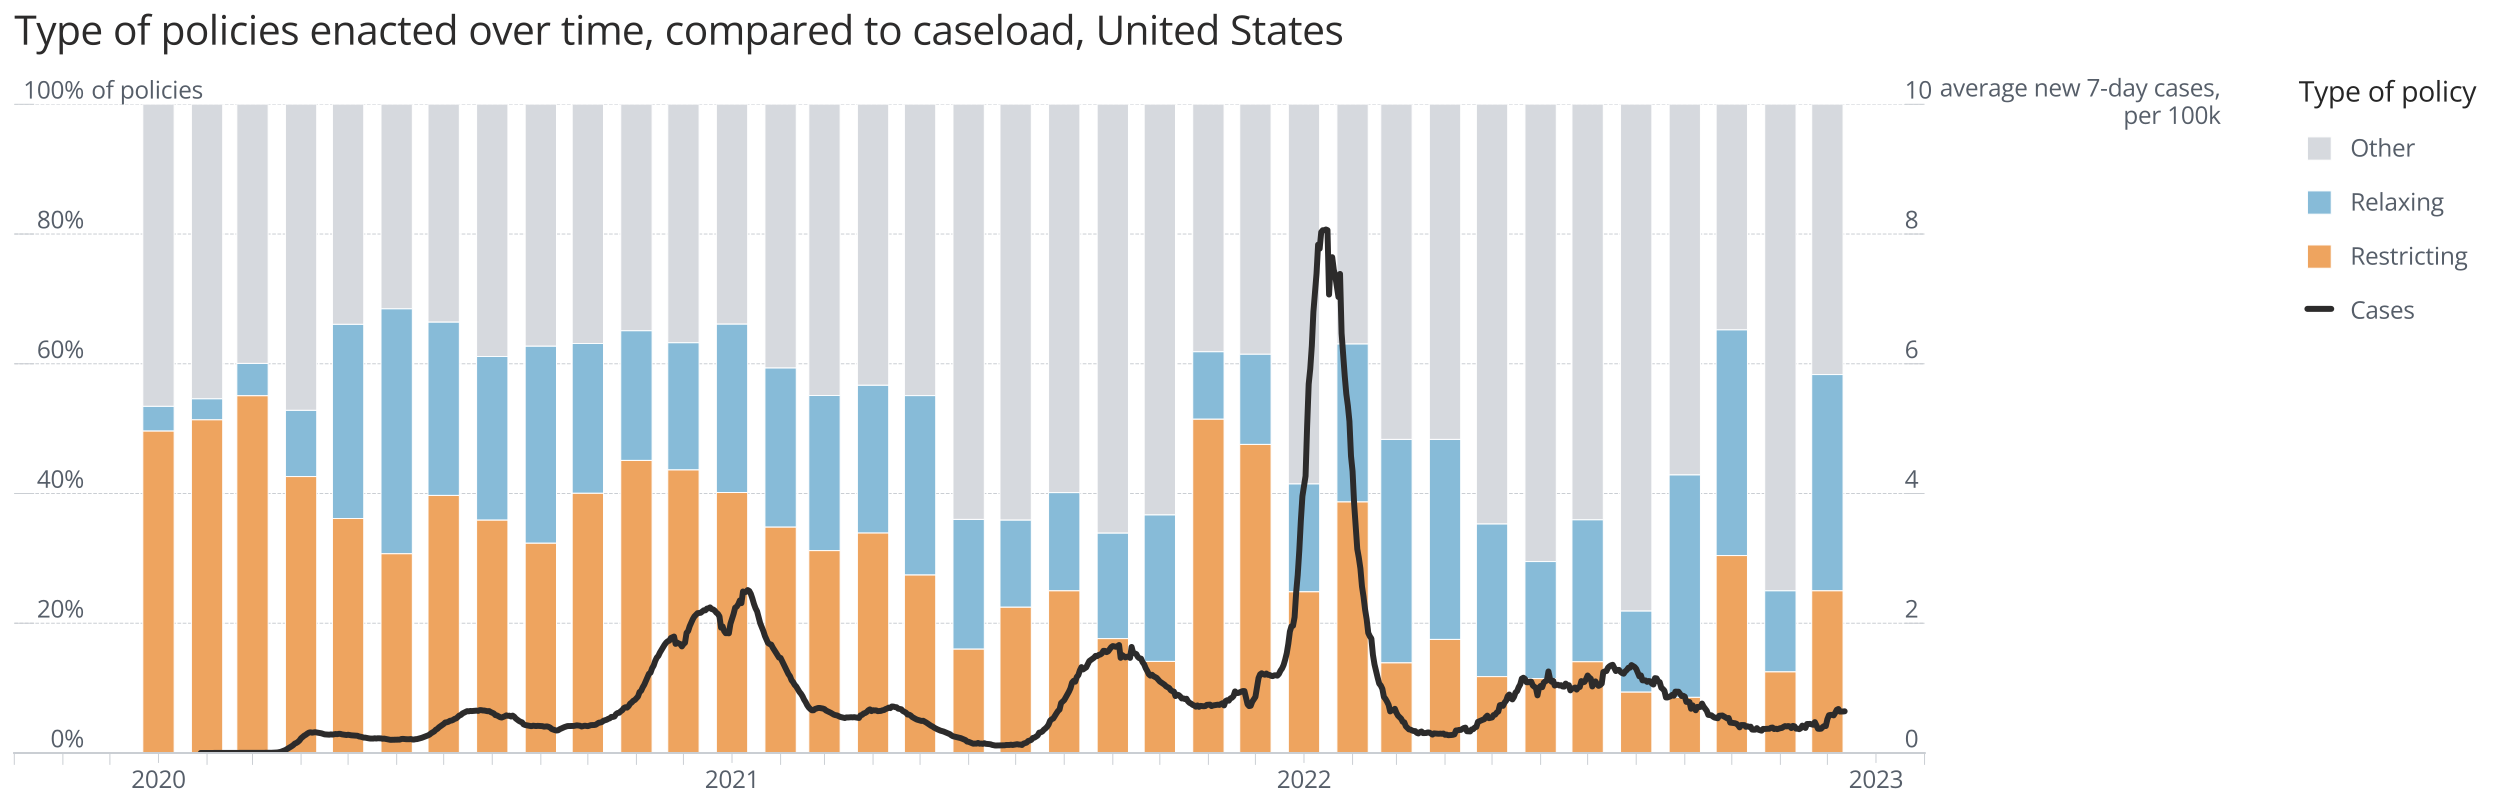 <?xml version="1.0" encoding="utf-8" standalone="no"?>
<!DOCTYPE svg PUBLIC "-//W3C//DTD SVG 1.1//EN"
  "http://www.w3.org/Graphics/SVG/1.1/DTD/svg11.dtd">
<svg height="406.812pt" version="1.1" viewBox="0 0 1258.74 406.812" width="1258.74pt" xmlns="http://www.w3.org/2000/svg" xmlns:xlink="http://www.w3.org/1999/xlink">
 <defs>
  <style type="text/css">*{stroke-linecap:butt;stroke-linejoin:round;}</style>
 </defs>
 <g id="figure_1">
  <g id="patch_1">
   <path d="M 0 406.812 
L 1258.74 406.812 
L 1258.74 0 
L 0 0 
z
" style="fill:#ffffff;"/>
  </g>
  <g id="axes_1">
   <g id="patch_2">
    <path d="M 7.2 379.123 
L 969 379.123 
L 969 52.503 
L 7.2 52.503 
z
" style="fill:#ffffff;"/>
   </g>
   <g id="matplotlib.axis_1">
    <g id="xtick_1">
     <g id="line2d_1">
      <defs>
       <path d="M 0 0 
L 0 5 
" id="m890e4267f1" style="stroke:#caced3;stroke-width:0.5;"/>
      </defs>
      <g>
       <use style="fill:#caced3;stroke:#caced3;stroke-width:0.5;" x="79.789" xlink:href="#m890e4267f1" y="379.123"/>
      </g>
     </g>
     <g id="text_1">
      <!-- 2020 -->
      <g style="fill:#565e69;" transform="translate(66.067 396.741)scale(0.12 -0.12)">
       <defs>
        <path d="M 3309 0 
L 316 0 
L 316 434 
L 1538 1675 
Q 1878 2019 2111 2287 
Q 2344 2556 2466 2817 
Q 2588 3078 2588 3391 
Q 2588 3778 2358 3983 
Q 2128 4188 1753 4188 
Q 1425 4188 1172 4075 
Q 919 3963 653 3756 
L 375 4106 
Q 556 4259 770 4378 
Q 984 4497 1229 4565 
Q 1475 4634 1753 4634 
Q 2175 4634 2481 4487 
Q 2788 4341 2955 4069 
Q 3122 3797 3122 3422 
Q 3122 3059 2978 2748 
Q 2834 2438 2575 2133 
Q 2316 1828 1969 1488 
L 975 497 
L 975 475 
L 3309 475 
L 3309 0 
z
" id="OpenSans-Regular-32" transform="scale(0.016)"/>
        <path d="M 3334 2291 
Q 3334 1734 3250 1296 
Q 3166 859 2984 556 
Q 2803 253 2515 95 
Q 2228 -63 1825 -63 
Q 1316 -63 983 215 
Q 650 494 486 1020 
Q 322 1547 322 2291 
Q 322 3022 470 3548 
Q 619 4075 950 4358 
Q 1281 4641 1825 4641 
Q 2341 4641 2675 4361 
Q 3009 4081 3171 3554 
Q 3334 3028 3334 2291 
z
M 844 2291 
Q 844 1653 941 1228 
Q 1038 803 1255 592 
Q 1472 381 1825 381 
Q 2178 381 2395 590 
Q 2613 800 2711 1225 
Q 2809 1650 2809 2291 
Q 2809 2919 2712 3342 
Q 2616 3766 2400 3980 
Q 2184 4194 1825 4194 
Q 1466 4194 1250 3980 
Q 1034 3766 939 3342 
Q 844 2919 844 2291 
z
" id="OpenSans-Regular-30" transform="scale(0.016)"/>
       </defs>
       <use xlink:href="#OpenSans-Regular-32"/>
       <use x="57.178" xlink:href="#OpenSans-Regular-30"/>
       <use x="114.355" xlink:href="#OpenSans-Regular-32"/>
       <use x="171.533" xlink:href="#OpenSans-Regular-30"/>
      </g>
     </g>
    </g>
    <g id="xtick_2">
     <g id="line2d_2">
      <g>
       <use style="fill:#caced3;stroke:#caced3;stroke-width:0.5;" x="368.565" xlink:href="#m890e4267f1" y="379.123"/>
      </g>
     </g>
     <g id="text_2">
      <!-- 2021 -->
      <g style="fill:#565e69;" transform="translate(354.844 396.741)scale(0.12 -0.12)">
       <defs>
        <path d="M 2247 0 
L 1741 0 
L 1741 3238 
Q 1741 3422 1742 3555 
Q 1744 3688 1748 3798 
Q 1753 3909 1763 4025 
Q 1666 3925 1581 3854 
Q 1497 3784 1372 3681 
L 850 3263 
L 578 3616 
L 1816 4569 
L 2247 4569 
L 2247 0 
z
" id="OpenSans-Regular-31" transform="scale(0.016)"/>
       </defs>
       <use xlink:href="#OpenSans-Regular-32"/>
       <use x="57.178" xlink:href="#OpenSans-Regular-30"/>
       <use x="114.355" xlink:href="#OpenSans-Regular-32"/>
       <use x="171.533" xlink:href="#OpenSans-Regular-31"/>
      </g>
     </g>
    </g>
    <g id="xtick_3">
     <g id="line2d_3">
      <g>
       <use style="fill:#caced3;stroke:#caced3;stroke-width:0.5;" x="656.553" xlink:href="#m890e4267f1" y="379.123"/>
      </g>
     </g>
     <g id="text_3">
      <!-- 2022 -->
      <g style="fill:#565e69;" transform="translate(642.832 396.741)scale(0.12 -0.12)">
       <use xlink:href="#OpenSans-Regular-32"/>
       <use x="57.178" xlink:href="#OpenSans-Regular-30"/>
       <use x="114.355" xlink:href="#OpenSans-Regular-32"/>
       <use x="171.533" xlink:href="#OpenSans-Regular-32"/>
      </g>
     </g>
    </g>
    <g id="xtick_4">
     <g id="line2d_4">
      <g>
       <use style="fill:#caced3;stroke:#caced3;stroke-width:0.5;" x="944.541" xlink:href="#m890e4267f1" y="379.123"/>
      </g>
     </g>
     <g id="text_4">
      <!-- 2023 -->
      <g style="fill:#565e69;" transform="translate(930.82 396.741)scale(0.12 -0.12)">
       <defs>
        <path d="M 3141 3503 
Q 3141 3197 3022 2972 
Q 2903 2747 2690 2605 
Q 2478 2463 2191 2406 
L 2191 2381 
Q 2734 2313 3007 2031 
Q 3281 1750 3281 1294 
Q 3281 897 3095 590 
Q 2909 284 2526 110 
Q 2144 -63 1547 -63 
Q 1184 -63 876 -5 
Q 569 53 288 188 
L 288 675 
Q 572 534 906 454 
Q 1241 375 1553 375 
Q 2178 375 2456 623 
Q 2734 872 2734 1303 
Q 2734 1600 2579 1783 
Q 2425 1966 2136 2052 
Q 1847 2138 1441 2138 
L 984 2138 
L 984 2581 
L 1444 2581 
Q 1816 2581 2075 2690 
Q 2334 2800 2470 2998 
Q 2606 3197 2606 3469 
Q 2606 3816 2375 4005 
Q 2144 4194 1747 4194 
Q 1503 4194 1303 4144 
Q 1103 4094 928 4006 
Q 753 3919 578 3803 
L 316 4159 
Q 566 4353 925 4493 
Q 1284 4634 1741 4634 
Q 2441 4634 2791 4315 
Q 3141 3997 3141 3503 
z
" id="OpenSans-Regular-33" transform="scale(0.016)"/>
       </defs>
       <use xlink:href="#OpenSans-Regular-32"/>
       <use x="57.178" xlink:href="#OpenSans-Regular-30"/>
       <use x="114.355" xlink:href="#OpenSans-Regular-32"/>
       <use x="171.533" xlink:href="#OpenSans-Regular-33"/>
      </g>
     </g>
    </g>
    <g id="xtick_5">
     <g id="line2d_5">
      <defs>
       <path d="M 0 0 
L 0 6 
" id="m7878fdc907" style="stroke:#caced3;stroke-width:0.5;"/>
      </defs>
      <g>
       <use style="fill:#caced3;stroke:#caced3;stroke-width:0.5;" x="7.2" xlink:href="#m7878fdc907" y="379.123"/>
      </g>
     </g>
    </g>
    <g id="xtick_6">
     <g id="line2d_6">
      <g>
       <use style="fill:#caced3;stroke:#caced3;stroke-width:0.5;" x="31.659" xlink:href="#m7878fdc907" y="379.123"/>
      </g>
     </g>
    </g>
    <g id="xtick_7">
     <g id="line2d_7">
      <g>
       <use style="fill:#caced3;stroke:#caced3;stroke-width:0.5;" x="55.329" xlink:href="#m7878fdc907" y="379.123"/>
      </g>
     </g>
    </g>
    <g id="xtick_8">
     <g id="line2d_8">
      <g>
       <use style="fill:#caced3;stroke:#caced3;stroke-width:0.5;" x="104.248" xlink:href="#m7878fdc907" y="379.123"/>
      </g>
     </g>
    </g>
    <g id="xtick_9">
     <g id="line2d_9">
      <g>
       <use style="fill:#caced3;stroke:#caced3;stroke-width:0.5;" x="127.129" xlink:href="#m7878fdc907" y="379.123"/>
      </g>
     </g>
    </g>
    <g id="xtick_10">
     <g id="line2d_10">
      <g>
       <use style="fill:#caced3;stroke:#caced3;stroke-width:0.5;" x="151.588" xlink:href="#m7878fdc907" y="379.123"/>
      </g>
     </g>
    </g>
    <g id="xtick_11">
     <g id="line2d_11">
      <g>
       <use style="fill:#caced3;stroke:#caced3;stroke-width:0.5;" x="175.259" xlink:href="#m7878fdc907" y="379.123"/>
      </g>
     </g>
    </g>
    <g id="xtick_12">
     <g id="line2d_12">
      <g>
       <use style="fill:#caced3;stroke:#caced3;stroke-width:0.5;" x="199.718" xlink:href="#m7878fdc907" y="379.123"/>
      </g>
     </g>
    </g>
    <g id="xtick_13">
     <g id="line2d_13">
      <g>
       <use style="fill:#caced3;stroke:#caced3;stroke-width:0.5;" x="223.388" xlink:href="#m7878fdc907" y="379.123"/>
      </g>
     </g>
    </g>
    <g id="xtick_14">
     <g id="line2d_14">
      <g>
       <use style="fill:#caced3;stroke:#caced3;stroke-width:0.5;" x="247.847" xlink:href="#m7878fdc907" y="379.123"/>
      </g>
     </g>
    </g>
    <g id="xtick_15">
     <g id="line2d_15">
      <g>
       <use style="fill:#caced3;stroke:#caced3;stroke-width:0.5;" x="272.306" xlink:href="#m7878fdc907" y="379.123"/>
      </g>
     </g>
    </g>
    <g id="xtick_16">
     <g id="line2d_16">
      <g>
       <use style="fill:#caced3;stroke:#caced3;stroke-width:0.5;" x="295.977" xlink:href="#m7878fdc907" y="379.123"/>
      </g>
     </g>
    </g>
    <g id="xtick_17">
     <g id="line2d_17">
      <g>
       <use style="fill:#caced3;stroke:#caced3;stroke-width:0.5;" x="320.436" xlink:href="#m7878fdc907" y="379.123"/>
      </g>
     </g>
    </g>
    <g id="xtick_18">
     <g id="line2d_18">
      <g>
       <use style="fill:#caced3;stroke:#caced3;stroke-width:0.5;" x="344.106" xlink:href="#m7878fdc907" y="379.123"/>
      </g>
     </g>
    </g>
    <g id="xtick_19">
     <g id="line2d_19">
      <g>
       <use style="fill:#caced3;stroke:#caced3;stroke-width:0.5;" x="393.025" xlink:href="#m7878fdc907" y="379.123"/>
      </g>
     </g>
    </g>
    <g id="xtick_20">
     <g id="line2d_20">
      <g>
       <use style="fill:#caced3;stroke:#caced3;stroke-width:0.5;" x="415.117" xlink:href="#m7878fdc907" y="379.123"/>
      </g>
     </g>
    </g>
    <g id="xtick_21">
     <g id="line2d_21">
      <g>
       <use style="fill:#caced3;stroke:#caced3;stroke-width:0.5;" x="439.576" xlink:href="#m7878fdc907" y="379.123"/>
      </g>
     </g>
    </g>
    <g id="xtick_22">
     <g id="line2d_22">
      <g>
       <use style="fill:#caced3;stroke:#caced3;stroke-width:0.5;" x="463.246" xlink:href="#m7878fdc907" y="379.123"/>
      </g>
     </g>
    </g>
    <g id="xtick_23">
     <g id="line2d_23">
      <g>
       <use style="fill:#caced3;stroke:#caced3;stroke-width:0.5;" x="487.705" xlink:href="#m7878fdc907" y="379.123"/>
      </g>
     </g>
    </g>
    <g id="xtick_24">
     <g id="line2d_24">
      <g>
       <use style="fill:#caced3;stroke:#caced3;stroke-width:0.5;" x="511.376" xlink:href="#m7878fdc907" y="379.123"/>
      </g>
     </g>
    </g>
    <g id="xtick_25">
     <g id="line2d_25">
      <g>
       <use style="fill:#caced3;stroke:#caced3;stroke-width:0.5;" x="535.835" xlink:href="#m7878fdc907" y="379.123"/>
      </g>
     </g>
    </g>
    <g id="xtick_26">
     <g id="line2d_26">
      <g>
       <use style="fill:#caced3;stroke:#caced3;stroke-width:0.5;" x="560.294" xlink:href="#m7878fdc907" y="379.123"/>
      </g>
     </g>
    </g>
    <g id="xtick_27">
     <g id="line2d_27">
      <g>
       <use style="fill:#caced3;stroke:#caced3;stroke-width:0.5;" x="583.964" xlink:href="#m7878fdc907" y="379.123"/>
      </g>
     </g>
    </g>
    <g id="xtick_28">
     <g id="line2d_28">
      <g>
       <use style="fill:#caced3;stroke:#caced3;stroke-width:0.5;" x="608.424" xlink:href="#m7878fdc907" y="379.123"/>
      </g>
     </g>
    </g>
    <g id="xtick_29">
     <g id="line2d_29">
      <g>
       <use style="fill:#caced3;stroke:#caced3;stroke-width:0.5;" x="632.094" xlink:href="#m7878fdc907" y="379.123"/>
      </g>
     </g>
    </g>
    <g id="xtick_30">
     <g id="line2d_30">
      <g>
       <use style="fill:#caced3;stroke:#caced3;stroke-width:0.5;" x="681.012" xlink:href="#m7878fdc907" y="379.123"/>
      </g>
     </g>
    </g>
    <g id="xtick_31">
     <g id="line2d_31">
      <g>
       <use style="fill:#caced3;stroke:#caced3;stroke-width:0.5;" x="703.105" xlink:href="#m7878fdc907" y="379.123"/>
      </g>
     </g>
    </g>
    <g id="xtick_32">
     <g id="line2d_32">
      <g>
       <use style="fill:#caced3;stroke:#caced3;stroke-width:0.5;" x="727.564" xlink:href="#m7878fdc907" y="379.123"/>
      </g>
     </g>
    </g>
    <g id="xtick_33">
     <g id="line2d_33">
      <g>
       <use style="fill:#caced3;stroke:#caced3;stroke-width:0.5;" x="751.234" xlink:href="#m7878fdc907" y="379.123"/>
      </g>
     </g>
    </g>
    <g id="xtick_34">
     <g id="line2d_34">
      <g>
       <use style="fill:#caced3;stroke:#caced3;stroke-width:0.5;" x="775.693" xlink:href="#m7878fdc907" y="379.123"/>
      </g>
     </g>
    </g>
    <g id="xtick_35">
     <g id="line2d_35">
      <g>
       <use style="fill:#caced3;stroke:#caced3;stroke-width:0.5;" x="799.363" xlink:href="#m7878fdc907" y="379.123"/>
      </g>
     </g>
    </g>
    <g id="xtick_36">
     <g id="line2d_36">
      <g>
       <use style="fill:#caced3;stroke:#caced3;stroke-width:0.5;" x="823.823" xlink:href="#m7878fdc907" y="379.123"/>
      </g>
     </g>
    </g>
    <g id="xtick_37">
     <g id="line2d_37">
      <g>
       <use style="fill:#caced3;stroke:#caced3;stroke-width:0.5;" x="848.282" xlink:href="#m7878fdc907" y="379.123"/>
      </g>
     </g>
    </g>
    <g id="xtick_38">
     <g id="line2d_38">
      <g>
       <use style="fill:#caced3;stroke:#caced3;stroke-width:0.5;" x="871.952" xlink:href="#m7878fdc907" y="379.123"/>
      </g>
     </g>
    </g>
    <g id="xtick_39">
     <g id="line2d_39">
      <g>
       <use style="fill:#caced3;stroke:#caced3;stroke-width:0.5;" x="896.411" xlink:href="#m7878fdc907" y="379.123"/>
      </g>
     </g>
    </g>
    <g id="xtick_40">
     <g id="line2d_40">
      <g>
       <use style="fill:#caced3;stroke:#caced3;stroke-width:0.5;" x="920.082" xlink:href="#m7878fdc907" y="379.123"/>
      </g>
     </g>
    </g>
    <g id="xtick_41">
     <g id="line2d_41">
      <g>
       <use style="fill:#caced3;stroke:#caced3;stroke-width:0.5;" x="969" xlink:href="#m7878fdc907" y="379.123"/>
      </g>
     </g>
    </g>
   </g>
   <g id="matplotlib.axis_2">
    <g id="ytick_1">
     <g id="line2d_42">
      <path clip-path="url(#pe54ab27f8a)" d="M 7.2 379.123 
L 969 379.123 
" style="fill:none;stroke:#caced3;stroke-dasharray:1.85,0.8;stroke-dashoffset:0;stroke-width:0.5;"/>
     </g>
     <g id="line2d_43">
      <defs>
       <path d="M 0 0 
L 10 0 
" id="m1176f7ee95" style="stroke:#caced3;stroke-width:0.5;"/>
      </defs>
      <g>
       <use style="fill:#caced3;stroke:#caced3;stroke-width:0.5;" x="7.2" xlink:href="#m1176f7ee95" y="379.123"/>
      </g>
     </g>
     <g id="text_5">
      <!-- 0% -->
      <g style="fill:#565e69;" transform="translate(25.419 376.252)scale(0.12 -0.12)">
       <defs>
        <path d="M 1247 4634 
Q 1716 4634 1958 4261 
Q 2200 3888 2200 3206 
Q 2200 2525 1965 2145 
Q 1731 1766 1247 1766 
Q 797 1766 558 2145 
Q 319 2525 319 3206 
Q 319 3888 547 4261 
Q 775 4634 1247 4634 
z
M 1247 4263 
Q 994 4263 875 3998 
Q 756 3734 756 3206 
Q 756 2678 875 2409 
Q 994 2141 1247 2141 
Q 1509 2141 1637 2409 
Q 1766 2678 1766 3206 
Q 1766 3731 1639 3997 
Q 1513 4263 1247 4263 
z
M 4141 4569 
L 1606 0 
L 1150 0 
L 3684 4569 
L 4141 4569 
z
M 4019 2803 
Q 4484 2803 4728 2429 
Q 4972 2056 4972 1375 
Q 4972 697 4737 317 
Q 4503 -63 4019 -63 
Q 3566 -63 3328 317 
Q 3091 697 3091 1375 
Q 3091 2056 3317 2429 
Q 3544 2803 4019 2803 
z
M 4019 2428 
Q 3766 2428 3647 2165 
Q 3528 1903 3528 1375 
Q 3528 847 3647 580 
Q 3766 313 4019 313 
Q 4281 313 4409 577 
Q 4538 841 4538 1375 
Q 4538 1900 4411 2164 
Q 4284 2428 4019 2428 
z
" id="OpenSans-Regular-25" transform="scale(0.016)"/>
       </defs>
       <use xlink:href="#OpenSans-Regular-30"/>
       <use x="57.178" xlink:href="#OpenSans-Regular-25"/>
      </g>
     </g>
    </g>
    <g id="ytick_2">
     <g id="line2d_44">
      <path clip-path="url(#pe54ab27f8a)" d="M 7.2 313.799 
L 969 313.799 
" style="fill:none;stroke:#caced3;stroke-dasharray:1.85,0.8;stroke-dashoffset:0;stroke-width:0.5;"/>
     </g>
     <g id="line2d_45">
      <g>
       <use style="fill:#caced3;stroke:#caced3;stroke-width:0.5;" x="7.2" xlink:href="#m1176f7ee95" y="313.799"/>
      </g>
     </g>
     <g id="text_6">
      <!-- 20% -->
      <g style="fill:#565e69;" transform="translate(18.558 310.928)scale(0.12 -0.12)">
       <use xlink:href="#OpenSans-Regular-32"/>
       <use x="57.178" xlink:href="#OpenSans-Regular-30"/>
       <use x="114.355" xlink:href="#OpenSans-Regular-25"/>
      </g>
     </g>
    </g>
    <g id="ytick_3">
     <g id="line2d_46">
      <path clip-path="url(#pe54ab27f8a)" d="M 7.2 248.475 
L 969 248.475 
" style="fill:none;stroke:#caced3;stroke-dasharray:1.85,0.8;stroke-dashoffset:0;stroke-width:0.5;"/>
     </g>
     <g id="line2d_47">
      <g>
       <use style="fill:#caced3;stroke:#caced3;stroke-width:0.5;" x="7.2" xlink:href="#m1176f7ee95" y="248.475"/>
      </g>
     </g>
     <g id="text_7">
      <!-- 40% -->
      <g style="fill:#565e69;" transform="translate(18.558 245.605)scale(0.12 -0.12)">
       <defs>
        <path d="M 3538 1059 
L 2853 1059 
L 2853 0 
L 2347 0 
L 2347 1059 
L 138 1059 
L 138 1497 
L 2313 4594 
L 2853 4594 
L 2853 1528 
L 3538 1528 
L 3538 1059 
z
M 2347 1528 
L 2347 3022 
Q 2347 3194 2350 3333 
Q 2353 3472 2359 3592 
Q 2366 3713 2370 3822 
Q 2375 3931 2378 4038 
L 2353 4038 
Q 2294 3913 2217 3773 
Q 2141 3634 2063 3525 
L 653 1528 
L 2347 1528 
z
" id="OpenSans-Regular-34" transform="scale(0.016)"/>
       </defs>
       <use xlink:href="#OpenSans-Regular-34"/>
       <use x="57.178" xlink:href="#OpenSans-Regular-30"/>
       <use x="114.355" xlink:href="#OpenSans-Regular-25"/>
      </g>
     </g>
    </g>
    <g id="ytick_4">
     <g id="line2d_48">
      <path clip-path="url(#pe54ab27f8a)" d="M 7.2 183.151 
L 969 183.151 
" style="fill:none;stroke:#caced3;stroke-dasharray:1.85,0.8;stroke-dashoffset:0;stroke-width:0.5;"/>
     </g>
     <g id="line2d_49">
      <g>
       <use style="fill:#caced3;stroke:#caced3;stroke-width:0.5;" x="7.2" xlink:href="#m1176f7ee95" y="183.151"/>
      </g>
     </g>
     <g id="text_8">
      <!-- 60% -->
      <g style="fill:#565e69;" transform="translate(18.558 180.28)scale(0.12 -0.12)">
       <defs>
        <path d="M 363 1953 
Q 363 2366 420 2759 
Q 478 3153 615 3492 
Q 753 3831 990 4087 
Q 1228 4344 1583 4489 
Q 1938 4634 2434 4634 
Q 2575 4634 2737 4620 
Q 2900 4606 3006 4575 
L 3006 4128 
Q 2891 4169 2742 4187 
Q 2594 4206 2444 4206 
Q 1863 4206 1530 3953 
Q 1197 3700 1050 3267 
Q 903 2834 881 2294 
L 916 2294 
Q 1013 2450 1163 2576 
Q 1313 2703 1527 2778 
Q 1741 2853 2025 2853 
Q 2425 2853 2723 2690 
Q 3022 2528 3186 2218 
Q 3350 1909 3350 1469 
Q 3350 997 3175 653 
Q 3000 309 2676 123 
Q 2353 -63 1906 -63 
Q 1572 -63 1290 65 
Q 1009 194 801 447 
Q 594 700 478 1076 
Q 363 1453 363 1953 
z
M 1900 375 
Q 2325 375 2581 647 
Q 2838 919 2838 1469 
Q 2838 1919 2609 2181 
Q 2381 2444 1922 2444 
Q 1609 2444 1378 2314 
Q 1147 2184 1019 1987 
Q 891 1791 891 1588 
Q 891 1381 952 1168 
Q 1013 956 1138 775 
Q 1263 594 1453 484 
Q 1644 375 1900 375 
z
" id="OpenSans-Regular-36" transform="scale(0.016)"/>
       </defs>
       <use xlink:href="#OpenSans-Regular-36"/>
       <use x="57.178" xlink:href="#OpenSans-Regular-30"/>
       <use x="114.355" xlink:href="#OpenSans-Regular-25"/>
      </g>
     </g>
    </g>
    <g id="ytick_5">
     <g id="line2d_50">
      <path clip-path="url(#pe54ab27f8a)" d="M 7.2 117.827 
L 969 117.827 
" style="fill:none;stroke:#caced3;stroke-dasharray:1.85,0.8;stroke-dashoffset:0;stroke-width:0.5;"/>
     </g>
     <g id="line2d_51">
      <g>
       <use style="fill:#caced3;stroke:#caced3;stroke-width:0.5;" x="7.2" xlink:href="#m1176f7ee95" y="117.827"/>
      </g>
     </g>
     <g id="text_9">
      <!-- 80% -->
      <g style="fill:#565e69;" transform="translate(18.558 114.957)scale(0.12 -0.12)">
       <defs>
        <path d="M 1825 4634 
Q 2222 4634 2528 4509 
Q 2834 4384 3007 4142 
Q 3181 3900 3181 3547 
Q 3181 3269 3061 3061 
Q 2941 2853 2737 2698 
Q 2534 2544 2288 2422 
Q 2581 2288 2817 2119 
Q 3053 1950 3190 1722 
Q 3328 1494 3328 1181 
Q 3328 797 3142 517 
Q 2956 238 2622 87 
Q 2288 -63 1838 -63 
Q 1353 -63 1014 82 
Q 675 228 498 501 
Q 322 775 322 1159 
Q 322 1475 456 1708 
Q 591 1941 812 2109 
Q 1034 2278 1297 2394 
Q 1069 2519 880 2678 
Q 691 2838 580 3052 
Q 469 3266 469 3550 
Q 469 3897 645 4139 
Q 822 4381 1130 4507 
Q 1438 4634 1825 4634 
z
M 831 1156 
Q 831 806 1078 579 
Q 1325 353 1825 353 
Q 2300 353 2559 579 
Q 2819 806 2819 1175 
Q 2819 1403 2700 1576 
Q 2581 1750 2362 1887 
Q 2144 2025 1847 2138 
L 1734 2178 
Q 1447 2059 1245 1914 
Q 1044 1769 937 1584 
Q 831 1400 831 1156 
z
M 1819 4209 
Q 1450 4209 1215 4032 
Q 981 3856 981 3525 
Q 981 3288 1095 3123 
Q 1209 2959 1406 2842 
Q 1603 2725 1847 2625 
Q 2084 2725 2268 2845 
Q 2453 2966 2559 3131 
Q 2666 3297 2666 3528 
Q 2666 3859 2433 4034 
Q 2200 4209 1819 4209 
z
" id="OpenSans-Regular-38" transform="scale(0.016)"/>
       </defs>
       <use xlink:href="#OpenSans-Regular-38"/>
       <use x="57.178" xlink:href="#OpenSans-Regular-30"/>
       <use x="114.355" xlink:href="#OpenSans-Regular-25"/>
      </g>
     </g>
    </g>
    <g id="ytick_6">
     <g id="line2d_52">
      <path clip-path="url(#pe54ab27f8a)" d="M 7.2 52.503 
L 969 52.503 
" style="fill:none;stroke:#caced3;stroke-dasharray:1.85,0.8;stroke-dashoffset:0;stroke-width:0.5;"/>
     </g>
     <g id="line2d_53">
      <g>
       <use style="fill:#caced3;stroke:#caced3;stroke-width:0.5;" x="7.2" xlink:href="#m1176f7ee95" y="52.503"/>
      </g>
     </g>
     <g id="text_10">
      <!-- 100% -->
      <g style="fill:#565e69;" transform="translate(11.697 49.633)scale(0.12 -0.12)">
       <use xlink:href="#OpenSans-Regular-31"/>
       <use x="57.178" xlink:href="#OpenSans-Regular-30"/>
       <use x="114.355" xlink:href="#OpenSans-Regular-30"/>
       <use x="171.533" xlink:href="#OpenSans-Regular-25"/>
      </g>
     </g>
    </g>
    <g id="text_11">
     <!-- of policies -->
     <g style="fill:#565e69;" transform="translate(45.969 49.633)scale(0.12 -0.12)">
      <defs>
       <path d="M 3500 1719 
Q 3500 1297 3390 965 
Q 3281 634 3075 406 
Q 2869 178 2576 57 
Q 2284 -63 1916 -63 
Q 1572 -63 1286 57 
Q 1000 178 792 406 
Q 584 634 470 965 
Q 356 1297 356 1719 
Q 356 2281 547 2676 
Q 738 3072 1092 3280 
Q 1447 3488 1938 3488 
Q 2406 3488 2757 3278 
Q 3109 3069 3304 2673 
Q 3500 2278 3500 1719 
z
M 894 1719 
Q 894 1306 1003 1003 
Q 1113 700 1341 534 
Q 1569 369 1928 369 
Q 2284 369 2514 534 
Q 2744 700 2853 1003 
Q 2963 1306 2963 1719 
Q 2963 2128 2853 2426 
Q 2744 2725 2516 2887 
Q 2288 3050 1925 3050 
Q 1391 3050 1142 2697 
Q 894 2344 894 1719 
z
" id="OpenSans-Regular-6f" transform="scale(0.016)"/>
       <path d="M 2072 3019 
L 1219 3019 
L 1219 0 
L 700 0 
L 700 3019 
L 94 3019 
L 94 3269 
L 700 3441 
L 700 3669 
Q 700 4100 828 4370 
Q 956 4641 1200 4769 
Q 1444 4897 1794 4897 
Q 1991 4897 2155 4862 
Q 2319 4828 2444 4784 
L 2309 4375 
Q 2203 4409 2070 4439 
Q 1938 4469 1800 4469 
Q 1503 4469 1361 4276 
Q 1219 4084 1219 3675 
L 1219 3425 
L 2072 3425 
L 2072 3019 
z
" id="OpenSans-Regular-66" transform="scale(0.016)"/>
       <path id="OpenSans-Regular-20" transform="scale(0.016)"/>
       <path d="M 2156 3488 
Q 2797 3488 3178 3047 
Q 3559 2606 3559 1722 
Q 3559 1138 3384 741 
Q 3209 344 2892 140 
Q 2575 -63 2144 -63 
Q 1872 -63 1665 9 
Q 1459 81 1312 203 
Q 1166 325 1069 469 
L 1031 469 
Q 1041 347 1055 175 
Q 1069 3 1069 -125 
L 1069 -1531 
L 547 -1531 
L 547 3425 
L 975 3425 
L 1044 2919 
L 1069 2919 
Q 1169 3075 1312 3204 
Q 1456 3334 1664 3411 
Q 1872 3488 2156 3488 
z
M 2066 3050 
Q 1709 3050 1492 2912 
Q 1275 2775 1175 2501 
Q 1075 2228 1069 1816 
L 1069 1716 
Q 1069 1281 1164 981 
Q 1259 681 1479 525 
Q 1700 369 2072 369 
Q 2391 369 2603 541 
Q 2816 713 2920 1020 
Q 3025 1328 3025 1728 
Q 3025 2334 2789 2692 
Q 2553 3050 2066 3050 
z
" id="OpenSans-Regular-70" transform="scale(0.016)"/>
       <path d="M 1069 0 
L 547 0 
L 547 4863 
L 1069 4863 
L 1069 0 
z
" id="OpenSans-Regular-6c" transform="scale(0.016)"/>
       <path d="M 1066 3425 
L 1066 0 
L 547 0 
L 547 3425 
L 1066 3425 
z
M 813 4706 
Q 941 4706 1033 4623 
Q 1125 4541 1125 4366 
Q 1125 4194 1033 4109 
Q 941 4025 813 4025 
Q 678 4025 589 4109 
Q 500 4194 500 4366 
Q 500 4541 589 4623 
Q 678 4706 813 4706 
z
" id="OpenSans-Regular-69" transform="scale(0.016)"/>
       <path d="M 1919 -63 
Q 1456 -63 1103 128 
Q 750 319 553 709 
Q 356 1100 356 1694 
Q 356 2316 564 2711 
Q 772 3106 1137 3297 
Q 1503 3488 1969 3488 
Q 2225 3488 2464 3436 
Q 2703 3384 2856 3306 
L 2700 2872 
Q 2544 2934 2339 2984 
Q 2134 3034 1956 3034 
Q 1600 3034 1364 2881 
Q 1128 2728 1011 2431 
Q 894 2134 894 1700 
Q 894 1284 1008 990 
Q 1122 697 1348 542 
Q 1575 388 1916 388 
Q 2188 388 2406 445 
Q 2625 503 2803 581 
L 2803 119 
Q 2631 31 2420 -16 
Q 2209 -63 1919 -63 
z
" id="OpenSans-Regular-63" transform="scale(0.016)"/>
       <path d="M 1866 3488 
Q 2303 3488 2615 3294 
Q 2928 3100 3093 2751 
Q 3259 2403 3259 1938 
L 3259 1616 
L 894 1616 
Q 903 1013 1193 697 
Q 1484 381 2013 381 
Q 2338 381 2588 440 
Q 2838 500 3106 616 
L 3106 159 
Q 2847 44 2592 -9 
Q 2338 -63 1991 -63 
Q 1497 -63 1130 139 
Q 763 341 559 731 
Q 356 1122 356 1688 
Q 356 2241 542 2645 
Q 728 3050 1067 3269 
Q 1406 3488 1866 3488 
z
M 1859 3063 
Q 1444 3063 1197 2791 
Q 950 2519 903 2031 
L 2716 2031 
Q 2713 2338 2620 2570 
Q 2528 2803 2340 2933 
Q 2153 3063 1859 3063 
z
" id="OpenSans-Regular-65" transform="scale(0.016)"/>
       <path d="M 2763 938 
Q 2763 609 2598 386 
Q 2434 163 2129 50 
Q 1825 -63 1403 -63 
Q 1044 -63 781 -6 
Q 519 50 322 153 
L 322 631 
Q 531 528 822 443 
Q 1113 359 1416 359 
Q 1859 359 2059 503 
Q 2259 647 2259 894 
Q 2259 1034 2179 1142 
Q 2100 1250 1912 1351 
Q 1725 1453 1394 1575 
Q 1066 1700 827 1823 
Q 588 1947 458 2125 
Q 328 2303 328 2588 
Q 328 3022 679 3255 
Q 1031 3488 1603 3488 
Q 1913 3488 2183 3427 
Q 2453 3366 2688 3263 
L 2513 2847 
Q 2300 2938 2059 3000 
Q 1819 3063 1569 3063 
Q 1209 3063 1017 2944 
Q 825 2825 825 2619 
Q 825 2459 914 2356 
Q 1003 2253 1200 2162 
Q 1397 2072 1719 1950 
Q 2041 1831 2275 1704 
Q 2509 1578 2636 1398 
Q 2763 1219 2763 938 
z
" id="OpenSans-Regular-73" transform="scale(0.016)"/>
      </defs>
      <use xlink:href="#OpenSans-Regular-6f"/>
      <use x="60.156" xlink:href="#OpenSans-Regular-66"/>
      <use x="93.799" xlink:href="#OpenSans-Regular-20"/>
      <use x="119.775" xlink:href="#OpenSans-Regular-70"/>
      <use x="180.957" xlink:href="#OpenSans-Regular-6f"/>
      <use x="241.113" xlink:href="#OpenSans-Regular-6c"/>
      <use x="266.357" xlink:href="#OpenSans-Regular-69"/>
      <use x="291.602" xlink:href="#OpenSans-Regular-63"/>
      <use x="339.502" xlink:href="#OpenSans-Regular-69"/>
      <use x="364.746" xlink:href="#OpenSans-Regular-65"/>
      <use x="420.898" xlink:href="#OpenSans-Regular-73"/>
     </g>
    </g>
   </g>
   <g id="patch_3">
    <path clip-path="url(#pe54ab27f8a)" d="M 71.899 204.593 
L 87.679 204.593 
L 87.679 52.503 
L 71.899 52.503 
z
" style="fill:#d6d9de;stroke:#ffffff;stroke-linejoin:miter;stroke-width:0.5;"/>
   </g>
   <g id="patch_4">
    <path clip-path="url(#pe54ab27f8a)" d="M 96.358 200.806 
L 112.138 200.806 
L 112.138 52.503 
L 96.358 52.503 
z
" style="fill:#d6d9de;stroke:#ffffff;stroke-linejoin:miter;stroke-width:0.5;"/>
   </g>
   <g id="patch_5">
    <path clip-path="url(#pe54ab27f8a)" d="M 119.239 182.998 
L 135.019 182.998 
L 135.019 52.503 
L 119.239 52.503 
z
" style="fill:#d6d9de;stroke:#ffffff;stroke-linejoin:miter;stroke-width:0.5;"/>
   </g>
   <g id="patch_6">
    <path clip-path="url(#pe54ab27f8a)" d="M 143.698 206.626 
L 159.478 206.626 
L 159.478 52.503 
L 143.698 52.503 
z
" style="fill:#d6d9de;stroke:#ffffff;stroke-linejoin:miter;stroke-width:0.5;"/>
   </g>
   <g id="patch_7">
    <path clip-path="url(#pe54ab27f8a)" d="M 167.368 163.31 
L 183.149 163.31 
L 183.149 52.503 
L 167.368 52.503 
z
" style="fill:#d6d9de;stroke:#ffffff;stroke-linejoin:miter;stroke-width:0.5;"/>
   </g>
   <g id="patch_8">
    <path clip-path="url(#pe54ab27f8a)" d="M 191.828 155.513 
L 207.608 155.513 
L 207.608 52.503 
L 191.828 52.503 
z
" style="fill:#d6d9de;stroke:#ffffff;stroke-linejoin:miter;stroke-width:0.5;"/>
   </g>
   <g id="patch_9">
    <path clip-path="url(#pe54ab27f8a)" d="M 215.498 162.218 
L 231.278 162.218 
L 231.278 52.503 
L 215.498 52.503 
z
" style="fill:#d6d9de;stroke:#ffffff;stroke-linejoin:miter;stroke-width:0.5;"/>
   </g>
   <g id="patch_10">
    <path clip-path="url(#pe54ab27f8a)" d="M 239.957 179.48 
L 255.737 179.48 
L 255.737 52.503 
L 239.957 52.503 
z
" style="fill:#d6d9de;stroke:#ffffff;stroke-linejoin:miter;stroke-width:0.5;"/>
   </g>
   <g id="patch_11">
    <path clip-path="url(#pe54ab27f8a)" d="M 264.416 174.316 
L 280.197 174.316 
L 280.197 52.503 
L 264.416 52.503 
z
" style="fill:#d6d9de;stroke:#ffffff;stroke-linejoin:miter;stroke-width:0.5;"/>
   </g>
   <g id="patch_12">
    <path clip-path="url(#pe54ab27f8a)" d="M 288.087 172.935 
L 303.867 172.935 
L 303.867 52.503 
L 288.087 52.503 
z
" style="fill:#d6d9de;stroke:#ffffff;stroke-linejoin:miter;stroke-width:0.5;"/>
   </g>
   <g id="patch_13">
    <path clip-path="url(#pe54ab27f8a)" d="M 312.546 166.535 
L 328.326 166.535 
L 328.326 52.503 
L 312.546 52.503 
z
" style="fill:#d6d9de;stroke:#ffffff;stroke-linejoin:miter;stroke-width:0.5;"/>
   </g>
   <g id="patch_14">
    <path clip-path="url(#pe54ab27f8a)" d="M 336.216 172.595 
L 351.996 172.595 
L 351.996 52.503 
L 336.216 52.503 
z
" style="fill:#d6d9de;stroke:#ffffff;stroke-linejoin:miter;stroke-width:0.5;"/>
   </g>
   <g id="patch_15">
    <path clip-path="url(#pe54ab27f8a)" d="M 360.675 163.205 
L 376.455 163.205 
L 376.455 52.503 
L 360.675 52.503 
z
" style="fill:#d6d9de;stroke:#ffffff;stroke-linejoin:miter;stroke-width:0.5;"/>
   </g>
   <g id="patch_16">
    <path clip-path="url(#pe54ab27f8a)" d="M 385.135 185.291 
L 400.915 185.291 
L 400.915 52.503 
L 385.135 52.503 
z
" style="fill:#d6d9de;stroke:#ffffff;stroke-linejoin:miter;stroke-width:0.5;"/>
   </g>
   <g id="patch_17">
    <path clip-path="url(#pe54ab27f8a)" d="M 407.227 199.149 
L 423.007 199.149 
L 423.007 52.503 
L 407.227 52.503 
z
" style="fill:#d6d9de;stroke:#ffffff;stroke-linejoin:miter;stroke-width:0.5;"/>
   </g>
   <g id="patch_18">
    <path clip-path="url(#pe54ab27f8a)" d="M 431.686 194.01 
L 447.466 194.01 
L 447.466 52.503 
L 431.686 52.503 
z
" style="fill:#d6d9de;stroke:#ffffff;stroke-linejoin:miter;stroke-width:0.5;"/>
   </g>
   <g id="patch_19">
    <path clip-path="url(#pe54ab27f8a)" d="M 455.356 199.202 
L 471.136 199.202 
L 471.136 52.503 
L 455.356 52.503 
z
" style="fill:#d6d9de;stroke:#ffffff;stroke-linejoin:miter;stroke-width:0.5;"/>
   </g>
   <g id="patch_20">
    <path clip-path="url(#pe54ab27f8a)" d="M 479.815 261.54 
L 495.596 261.54 
L 495.596 52.503 
L 479.815 52.503 
z
" style="fill:#d6d9de;stroke:#ffffff;stroke-linejoin:miter;stroke-width:0.5;"/>
   </g>
   <g id="patch_21">
    <path clip-path="url(#pe54ab27f8a)" d="M 503.486 261.898 
L 519.266 261.898 
L 519.266 52.503 
L 503.486 52.503 
z
" style="fill:#d6d9de;stroke:#ffffff;stroke-linejoin:miter;stroke-width:0.5;"/>
   </g>
   <g id="patch_22">
    <path clip-path="url(#pe54ab27f8a)" d="M 527.945 248.045 
L 543.725 248.045 
L 543.725 52.503 
L 527.945 52.503 
z
" style="fill:#d6d9de;stroke:#ffffff;stroke-linejoin:miter;stroke-width:0.5;"/>
   </g>
   <g id="patch_23">
    <path clip-path="url(#pe54ab27f8a)" d="M 552.404 268.45 
L 568.184 268.45 
L 568.184 52.503 
L 552.404 52.503 
z
" style="fill:#d6d9de;stroke:#ffffff;stroke-linejoin:miter;stroke-width:0.5;"/>
   </g>
   <g id="patch_24">
    <path clip-path="url(#pe54ab27f8a)" d="M 576.074 259.275 
L 591.854 259.275 
L 591.854 52.503 
L 576.074 52.503 
z
" style="fill:#d6d9de;stroke:#ffffff;stroke-linejoin:miter;stroke-width:0.5;"/>
   </g>
   <g id="patch_25">
    <path clip-path="url(#pe54ab27f8a)" d="M 600.534 177.11 
L 616.314 177.11 
L 616.314 52.503 
L 600.534 52.503 
z
" style="fill:#d6d9de;stroke:#ffffff;stroke-linejoin:miter;stroke-width:0.5;"/>
   </g>
   <g id="patch_26">
    <path clip-path="url(#pe54ab27f8a)" d="M 624.204 178.371 
L 639.984 178.371 
L 639.984 52.503 
L 624.204 52.503 
z
" style="fill:#d6d9de;stroke:#ffffff;stroke-linejoin:miter;stroke-width:0.5;"/>
   </g>
   <g id="patch_27">
    <path clip-path="url(#pe54ab27f8a)" d="M 648.663 243.678 
L 664.443 243.678 
L 664.443 52.503 
L 648.663 52.503 
z
" style="fill:#d6d9de;stroke:#ffffff;stroke-linejoin:miter;stroke-width:0.5;"/>
   </g>
   <g id="patch_28">
    <path clip-path="url(#pe54ab27f8a)" d="M 673.122 173.211 
L 688.902 173.211 
L 688.902 52.503 
L 673.122 52.503 
z
" style="fill:#d6d9de;stroke:#ffffff;stroke-linejoin:miter;stroke-width:0.5;"/>
   </g>
   <g id="patch_29">
    <path clip-path="url(#pe54ab27f8a)" d="M 695.214 221.257 
L 710.995 221.257 
L 710.995 52.503 
L 695.214 52.503 
z
" style="fill:#d6d9de;stroke:#ffffff;stroke-linejoin:miter;stroke-width:0.5;"/>
   </g>
   <g id="patch_30">
    <path clip-path="url(#pe54ab27f8a)" d="M 719.674 221.257 
L 735.454 221.257 
L 735.454 52.503 
L 719.674 52.503 
z
" style="fill:#d6d9de;stroke:#ffffff;stroke-linejoin:miter;stroke-width:0.5;"/>
   </g>
   <g id="patch_31">
    <path clip-path="url(#pe54ab27f8a)" d="M 743.344 263.845 
L 759.124 263.845 
L 759.124 52.503 
L 743.344 52.503 
z
" style="fill:#d6d9de;stroke:#ffffff;stroke-linejoin:miter;stroke-width:0.5;"/>
   </g>
   <g id="patch_32">
    <path clip-path="url(#pe54ab27f8a)" d="M 767.803 282.743 
L 783.583 282.743 
L 783.583 52.503 
L 767.803 52.503 
z
" style="fill:#d6d9de;stroke:#ffffff;stroke-linejoin:miter;stroke-width:0.5;"/>
   </g>
   <g id="patch_33">
    <path clip-path="url(#pe54ab27f8a)" d="M 791.473 261.744 
L 807.253 261.744 
L 807.253 52.503 
L 791.473 52.503 
z
" style="fill:#d6d9de;stroke:#ffffff;stroke-linejoin:miter;stroke-width:0.5;"/>
   </g>
   <g id="patch_34">
    <path clip-path="url(#pe54ab27f8a)" d="M 815.933 307.675 
L 831.713 307.675 
L 831.713 52.503 
L 815.933 52.503 
z
" style="fill:#d6d9de;stroke:#ffffff;stroke-linejoin:miter;stroke-width:0.5;"/>
   </g>
   <g id="patch_35">
    <path clip-path="url(#pe54ab27f8a)" d="M 840.392 239.143 
L 856.172 239.143 
L 856.172 52.503 
L 840.392 52.503 
z
" style="fill:#d6d9de;stroke:#ffffff;stroke-linejoin:miter;stroke-width:0.5;"/>
   </g>
   <g id="patch_36">
    <path clip-path="url(#pe54ab27f8a)" d="M 864.062 166.11 
L 879.842 166.11 
L 879.842 52.503 
L 864.062 52.503 
z
" style="fill:#d6d9de;stroke:#ffffff;stroke-linejoin:miter;stroke-width:0.5;"/>
   </g>
   <g id="patch_37">
    <path clip-path="url(#pe54ab27f8a)" d="M 888.521 297.468 
L 904.301 297.468 
L 904.301 52.503 
L 888.521 52.503 
z
" style="fill:#d6d9de;stroke:#ffffff;stroke-linejoin:miter;stroke-width:0.5;"/>
   </g>
   <g id="patch_38">
    <path clip-path="url(#pe54ab27f8a)" d="M 912.191 188.595 
L 927.972 188.595 
L 927.972 52.503 
L 912.191 52.503 
z
" style="fill:#d6d9de;stroke:#ffffff;stroke-linejoin:miter;stroke-width:0.5;"/>
   </g>
   <g id="patch_39">
    <path clip-path="url(#pe54ab27f8a)" d="M 71.899 217.06 
L 87.679 217.06 
L 87.679 204.593 
L 71.899 204.593 
z
" style="fill:#87bbd8;stroke:#ffffff;stroke-linejoin:miter;stroke-width:0.5;"/>
   </g>
   <g id="patch_40">
    <path clip-path="url(#pe54ab27f8a)" d="M 96.358 211.399 
L 112.138 211.399 
L 112.138 200.806 
L 96.358 200.806 
z
" style="fill:#87bbd8;stroke:#ffffff;stroke-linejoin:miter;stroke-width:0.5;"/>
   </g>
   <g id="patch_41">
    <path clip-path="url(#pe54ab27f8a)" d="M 119.239 199.269 
L 135.019 199.269 
L 135.019 182.998 
L 119.239 182.998 
z
" style="fill:#87bbd8;stroke:#ffffff;stroke-linejoin:miter;stroke-width:0.5;"/>
   </g>
   <g id="patch_42">
    <path clip-path="url(#pe54ab27f8a)" d="M 143.698 239.957 
L 159.478 239.957 
L 159.478 206.626 
L 143.698 206.626 
z
" style="fill:#87bbd8;stroke:#ffffff;stroke-linejoin:miter;stroke-width:0.5;"/>
   </g>
   <g id="patch_43">
    <path clip-path="url(#pe54ab27f8a)" d="M 167.368 261.046 
L 183.149 261.046 
L 183.149 163.31 
L 167.368 163.31 
z
" style="fill:#87bbd8;stroke:#ffffff;stroke-linejoin:miter;stroke-width:0.5;"/>
   </g>
   <g id="patch_44">
    <path clip-path="url(#pe54ab27f8a)" d="M 191.828 278.812 
L 207.608 278.812 
L 207.608 155.513 
L 191.828 155.513 
z
" style="fill:#87bbd8;stroke:#ffffff;stroke-linejoin:miter;stroke-width:0.5;"/>
   </g>
   <g id="patch_45">
    <path clip-path="url(#pe54ab27f8a)" d="M 215.498 249.441 
L 231.278 249.441 
L 231.278 162.218 
L 215.498 162.218 
z
" style="fill:#87bbd8;stroke:#ffffff;stroke-linejoin:miter;stroke-width:0.5;"/>
   </g>
   <g id="patch_46">
    <path clip-path="url(#pe54ab27f8a)" d="M 239.957 261.894 
L 255.737 261.894 
L 255.737 179.48 
L 239.957 179.48 
z
" style="fill:#87bbd8;stroke:#ffffff;stroke-linejoin:miter;stroke-width:0.5;"/>
   </g>
   <g id="patch_47">
    <path clip-path="url(#pe54ab27f8a)" d="M 264.416 273.522 
L 280.197 273.522 
L 280.197 174.316 
L 264.416 174.316 
z
" style="fill:#87bbd8;stroke:#ffffff;stroke-linejoin:miter;stroke-width:0.5;"/>
   </g>
   <g id="patch_48">
    <path clip-path="url(#pe54ab27f8a)" d="M 288.087 248.381 
L 303.867 248.381 
L 303.867 172.935 
L 288.087 172.935 
z
" style="fill:#87bbd8;stroke:#ffffff;stroke-linejoin:miter;stroke-width:0.5;"/>
   </g>
   <g id="patch_49">
    <path clip-path="url(#pe54ab27f8a)" d="M 312.546 231.832 
L 328.326 231.832 
L 328.326 166.535 
L 312.546 166.535 
z
" style="fill:#87bbd8;stroke:#ffffff;stroke-linejoin:miter;stroke-width:0.5;"/>
   </g>
   <g id="patch_50">
    <path clip-path="url(#pe54ab27f8a)" d="M 336.216 236.635 
L 351.996 236.635 
L 351.996 172.595 
L 336.216 172.595 
z
" style="fill:#87bbd8;stroke:#ffffff;stroke-linejoin:miter;stroke-width:0.5;"/>
   </g>
   <g id="patch_51">
    <path clip-path="url(#pe54ab27f8a)" d="M 360.675 247.976 
L 376.455 247.976 
L 376.455 163.205 
L 360.675 163.205 
z
" style="fill:#87bbd8;stroke:#ffffff;stroke-linejoin:miter;stroke-width:0.5;"/>
   </g>
   <g id="patch_52">
    <path clip-path="url(#pe54ab27f8a)" d="M 385.135 265.425 
L 400.915 265.425 
L 400.915 185.291 
L 385.135 185.291 
z
" style="fill:#87bbd8;stroke:#ffffff;stroke-linejoin:miter;stroke-width:0.5;"/>
   </g>
   <g id="patch_53">
    <path clip-path="url(#pe54ab27f8a)" d="M 407.227 277.233 
L 423.007 277.233 
L 423.007 199.149 
L 407.227 199.149 
z
" style="fill:#87bbd8;stroke:#ffffff;stroke-linejoin:miter;stroke-width:0.5;"/>
   </g>
   <g id="patch_54">
    <path clip-path="url(#pe54ab27f8a)" d="M 431.686 268.397 
L 447.466 268.397 
L 447.466 194.01 
L 431.686 194.01 
z
" style="fill:#87bbd8;stroke:#ffffff;stroke-linejoin:miter;stroke-width:0.5;"/>
   </g>
   <g id="patch_55">
    <path clip-path="url(#pe54ab27f8a)" d="M 455.356 289.536 
L 471.136 289.536 
L 471.136 199.202 
L 455.356 199.202 
z
" style="fill:#87bbd8;stroke:#ffffff;stroke-linejoin:miter;stroke-width:0.5;"/>
   </g>
   <g id="patch_56">
    <path clip-path="url(#pe54ab27f8a)" d="M 479.815 326.864 
L 495.596 326.864 
L 495.596 261.54 
L 479.815 261.54 
z
" style="fill:#87bbd8;stroke:#ffffff;stroke-linejoin:miter;stroke-width:0.5;"/>
   </g>
   <g id="patch_57">
    <path clip-path="url(#pe54ab27f8a)" d="M 503.486 305.745 
L 519.266 305.745 
L 519.266 261.898 
L 503.486 261.898 
z
" style="fill:#87bbd8;stroke:#ffffff;stroke-linejoin:miter;stroke-width:0.5;"/>
   </g>
   <g id="patch_58">
    <path clip-path="url(#pe54ab27f8a)" d="M 527.945 297.468 
L 543.725 297.468 
L 543.725 248.045 
L 527.945 248.045 
z
" style="fill:#87bbd8;stroke:#ffffff;stroke-linejoin:miter;stroke-width:0.5;"/>
   </g>
   <g id="patch_59">
    <path clip-path="url(#pe54ab27f8a)" d="M 552.404 321.537 
L 568.184 321.537 
L 568.184 268.45 
L 552.404 268.45 
z
" style="fill:#87bbd8;stroke:#ffffff;stroke-linejoin:miter;stroke-width:0.5;"/>
   </g>
   <g id="patch_60">
    <path clip-path="url(#pe54ab27f8a)" d="M 576.074 333.028 
L 591.854 333.028 
L 591.854 259.275 
L 576.074 259.275 
z
" style="fill:#87bbd8;stroke:#ffffff;stroke-linejoin:miter;stroke-width:0.5;"/>
   </g>
   <g id="patch_61">
    <path clip-path="url(#pe54ab27f8a)" d="M 600.534 211.093 
L 616.314 211.093 
L 616.314 177.11 
L 600.534 177.11 
z
" style="fill:#87bbd8;stroke:#ffffff;stroke-linejoin:miter;stroke-width:0.5;"/>
   </g>
   <g id="patch_62">
    <path clip-path="url(#pe54ab27f8a)" d="M 624.204 223.779 
L 639.984 223.779 
L 639.984 178.371 
L 624.204 178.371 
z
" style="fill:#87bbd8;stroke:#ffffff;stroke-linejoin:miter;stroke-width:0.5;"/>
   </g>
   <g id="patch_63">
    <path clip-path="url(#pe54ab27f8a)" d="M 648.663 297.997 
L 664.443 297.997 
L 664.443 243.678 
L 648.663 243.678 
z
" style="fill:#87bbd8;stroke:#ffffff;stroke-linejoin:miter;stroke-width:0.5;"/>
   </g>
   <g id="patch_64">
    <path clip-path="url(#pe54ab27f8a)" d="M 673.122 252.735 
L 688.902 252.735 
L 688.902 173.211 
L 673.122 173.211 
z
" style="fill:#87bbd8;stroke:#ffffff;stroke-linejoin:miter;stroke-width:0.5;"/>
   </g>
   <g id="patch_65">
    <path clip-path="url(#pe54ab27f8a)" d="M 695.214 333.759 
L 710.995 333.759 
L 710.995 221.257 
L 695.214 221.257 
z
" style="fill:#87bbd8;stroke:#ffffff;stroke-linejoin:miter;stroke-width:0.5;"/>
   </g>
   <g id="patch_66">
    <path clip-path="url(#pe54ab27f8a)" d="M 719.674 321.965 
L 735.454 321.965 
L 735.454 221.257 
L 719.674 221.257 
z
" style="fill:#87bbd8;stroke:#ffffff;stroke-linejoin:miter;stroke-width:0.5;"/>
   </g>
   <g id="patch_67">
    <path clip-path="url(#pe54ab27f8a)" d="M 743.344 340.697 
L 759.124 340.697 
L 759.124 263.845 
L 743.344 263.845 
z
" style="fill:#87bbd8;stroke:#ffffff;stroke-linejoin:miter;stroke-width:0.5;"/>
   </g>
   <g id="patch_68">
    <path clip-path="url(#pe54ab27f8a)" d="M 767.803 341.642 
L 783.583 341.642 
L 783.583 282.743 
L 767.803 282.743 
z
" style="fill:#87bbd8;stroke:#ffffff;stroke-linejoin:miter;stroke-width:0.5;"/>
   </g>
   <g id="patch_69">
    <path clip-path="url(#pe54ab27f8a)" d="M 791.473 333.192 
L 807.253 333.192 
L 807.253 261.744 
L 791.473 261.744 
z
" style="fill:#87bbd8;stroke:#ffffff;stroke-linejoin:miter;stroke-width:0.5;"/>
   </g>
   <g id="patch_70">
    <path clip-path="url(#pe54ab27f8a)" d="M 815.933 348.502 
L 831.713 348.502 
L 831.713 307.675 
L 815.933 307.675 
z
" style="fill:#87bbd8;stroke:#ffffff;stroke-linejoin:miter;stroke-width:0.5;"/>
   </g>
   <g id="patch_71">
    <path clip-path="url(#pe54ab27f8a)" d="M 840.392 351.127 
L 856.172 351.127 
L 856.172 239.143 
L 840.392 239.143 
z
" style="fill:#87bbd8;stroke:#ffffff;stroke-linejoin:miter;stroke-width:0.5;"/>
   </g>
   <g id="patch_72">
    <path clip-path="url(#pe54ab27f8a)" d="M 864.062 279.717 
L 879.842 279.717 
L 879.842 166.11 
L 864.062 166.11 
z
" style="fill:#87bbd8;stroke:#ffffff;stroke-linejoin:miter;stroke-width:0.5;"/>
   </g>
   <g id="patch_73">
    <path clip-path="url(#pe54ab27f8a)" d="M 888.521 338.296 
L 904.301 338.296 
L 904.301 297.468 
L 888.521 297.468 
z
" style="fill:#87bbd8;stroke:#ffffff;stroke-linejoin:miter;stroke-width:0.5;"/>
   </g>
   <g id="patch_74">
    <path clip-path="url(#pe54ab27f8a)" d="M 912.191 297.468 
L 927.972 297.468 
L 927.972 188.595 
L 912.191 188.595 
z
" style="fill:#87bbd8;stroke:#ffffff;stroke-linejoin:miter;stroke-width:0.5;"/>
   </g>
   <g id="patch_75">
    <path clip-path="url(#pe54ab27f8a)" d="M 71.899 379.123 
L 87.679 379.123 
L 87.679 217.06 
L 71.899 217.06 
z
" style="fill:#eea45f;stroke:#ffffff;stroke-linejoin:miter;stroke-width:0.5;"/>
   </g>
   <g id="patch_76">
    <path clip-path="url(#pe54ab27f8a)" d="M 96.358 379.123 
L 112.138 379.123 
L 112.138 211.399 
L 96.358 211.399 
z
" style="fill:#eea45f;stroke:#ffffff;stroke-linejoin:miter;stroke-width:0.5;"/>
   </g>
   <g id="patch_77">
    <path clip-path="url(#pe54ab27f8a)" d="M 119.239 379.123 
L 135.019 379.123 
L 135.019 199.269 
L 119.239 199.269 
z
" style="fill:#eea45f;stroke:#ffffff;stroke-linejoin:miter;stroke-width:0.5;"/>
   </g>
   <g id="patch_78">
    <path clip-path="url(#pe54ab27f8a)" d="M 143.698 379.123 
L 159.478 379.123 
L 159.478 239.957 
L 143.698 239.957 
z
" style="fill:#eea45f;stroke:#ffffff;stroke-linejoin:miter;stroke-width:0.5;"/>
   </g>
   <g id="patch_79">
    <path clip-path="url(#pe54ab27f8a)" d="M 167.368 379.123 
L 183.149 379.123 
L 183.149 261.046 
L 167.368 261.046 
z
" style="fill:#eea45f;stroke:#ffffff;stroke-linejoin:miter;stroke-width:0.5;"/>
   </g>
   <g id="patch_80">
    <path clip-path="url(#pe54ab27f8a)" d="M 191.828 379.123 
L 207.608 379.123 
L 207.608 278.812 
L 191.828 278.812 
z
" style="fill:#eea45f;stroke:#ffffff;stroke-linejoin:miter;stroke-width:0.5;"/>
   </g>
   <g id="patch_81">
    <path clip-path="url(#pe54ab27f8a)" d="M 215.498 379.123 
L 231.278 379.123 
L 231.278 249.441 
L 215.498 249.441 
z
" style="fill:#eea45f;stroke:#ffffff;stroke-linejoin:miter;stroke-width:0.5;"/>
   </g>
   <g id="patch_82">
    <path clip-path="url(#pe54ab27f8a)" d="M 239.957 379.123 
L 255.737 379.123 
L 255.737 261.894 
L 239.957 261.894 
z
" style="fill:#eea45f;stroke:#ffffff;stroke-linejoin:miter;stroke-width:0.5;"/>
   </g>
   <g id="patch_83">
    <path clip-path="url(#pe54ab27f8a)" d="M 264.416 379.123 
L 280.197 379.123 
L 280.197 273.522 
L 264.416 273.522 
z
" style="fill:#eea45f;stroke:#ffffff;stroke-linejoin:miter;stroke-width:0.5;"/>
   </g>
   <g id="patch_84">
    <path clip-path="url(#pe54ab27f8a)" d="M 288.087 379.123 
L 303.867 379.123 
L 303.867 248.381 
L 288.087 248.381 
z
" style="fill:#eea45f;stroke:#ffffff;stroke-linejoin:miter;stroke-width:0.5;"/>
   </g>
   <g id="patch_85">
    <path clip-path="url(#pe54ab27f8a)" d="M 312.546 379.123 
L 328.326 379.123 
L 328.326 231.832 
L 312.546 231.832 
z
" style="fill:#eea45f;stroke:#ffffff;stroke-linejoin:miter;stroke-width:0.5;"/>
   </g>
   <g id="patch_86">
    <path clip-path="url(#pe54ab27f8a)" d="M 336.216 379.123 
L 351.996 379.123 
L 351.996 236.635 
L 336.216 236.635 
z
" style="fill:#eea45f;stroke:#ffffff;stroke-linejoin:miter;stroke-width:0.5;"/>
   </g>
   <g id="patch_87">
    <path clip-path="url(#pe54ab27f8a)" d="M 360.675 379.123 
L 376.455 379.123 
L 376.455 247.976 
L 360.675 247.976 
z
" style="fill:#eea45f;stroke:#ffffff;stroke-linejoin:miter;stroke-width:0.5;"/>
   </g>
   <g id="patch_88">
    <path clip-path="url(#pe54ab27f8a)" d="M 385.135 379.123 
L 400.915 379.123 
L 400.915 265.425 
L 385.135 265.425 
z
" style="fill:#eea45f;stroke:#ffffff;stroke-linejoin:miter;stroke-width:0.5;"/>
   </g>
   <g id="patch_89">
    <path clip-path="url(#pe54ab27f8a)" d="M 407.227 379.123 
L 423.007 379.123 
L 423.007 277.233 
L 407.227 277.233 
z
" style="fill:#eea45f;stroke:#ffffff;stroke-linejoin:miter;stroke-width:0.5;"/>
   </g>
   <g id="patch_90">
    <path clip-path="url(#pe54ab27f8a)" d="M 431.686 379.123 
L 447.466 379.123 
L 447.466 268.397 
L 431.686 268.397 
z
" style="fill:#eea45f;stroke:#ffffff;stroke-linejoin:miter;stroke-width:0.5;"/>
   </g>
   <g id="patch_91">
    <path clip-path="url(#pe54ab27f8a)" d="M 455.356 379.123 
L 471.136 379.123 
L 471.136 289.536 
L 455.356 289.536 
z
" style="fill:#eea45f;stroke:#ffffff;stroke-linejoin:miter;stroke-width:0.5;"/>
   </g>
   <g id="patch_92">
    <path clip-path="url(#pe54ab27f8a)" d="M 479.815 379.123 
L 495.596 379.123 
L 495.596 326.864 
L 479.815 326.864 
z
" style="fill:#eea45f;stroke:#ffffff;stroke-linejoin:miter;stroke-width:0.5;"/>
   </g>
   <g id="patch_93">
    <path clip-path="url(#pe54ab27f8a)" d="M 503.486 379.123 
L 519.266 379.123 
L 519.266 305.745 
L 503.486 305.745 
z
" style="fill:#eea45f;stroke:#ffffff;stroke-linejoin:miter;stroke-width:0.5;"/>
   </g>
   <g id="patch_94">
    <path clip-path="url(#pe54ab27f8a)" d="M 527.945 379.123 
L 543.725 379.123 
L 543.725 297.468 
L 527.945 297.468 
z
" style="fill:#eea45f;stroke:#ffffff;stroke-linejoin:miter;stroke-width:0.5;"/>
   </g>
   <g id="patch_95">
    <path clip-path="url(#pe54ab27f8a)" d="M 552.404 379.123 
L 568.184 379.123 
L 568.184 321.537 
L 552.404 321.537 
z
" style="fill:#eea45f;stroke:#ffffff;stroke-linejoin:miter;stroke-width:0.5;"/>
   </g>
   <g id="patch_96">
    <path clip-path="url(#pe54ab27f8a)" d="M 576.074 379.123 
L 591.854 379.123 
L 591.854 333.028 
L 576.074 333.028 
z
" style="fill:#eea45f;stroke:#ffffff;stroke-linejoin:miter;stroke-width:0.5;"/>
   </g>
   <g id="patch_97">
    <path clip-path="url(#pe54ab27f8a)" d="M 600.534 379.123 
L 616.314 379.123 
L 616.314 211.093 
L 600.534 211.093 
z
" style="fill:#eea45f;stroke:#ffffff;stroke-linejoin:miter;stroke-width:0.5;"/>
   </g>
   <g id="patch_98">
    <path clip-path="url(#pe54ab27f8a)" d="M 624.204 379.123 
L 639.984 379.123 
L 639.984 223.779 
L 624.204 223.779 
z
" style="fill:#eea45f;stroke:#ffffff;stroke-linejoin:miter;stroke-width:0.5;"/>
   </g>
   <g id="patch_99">
    <path clip-path="url(#pe54ab27f8a)" d="M 648.663 379.123 
L 664.443 379.123 
L 664.443 297.997 
L 648.663 297.997 
z
" style="fill:#eea45f;stroke:#ffffff;stroke-linejoin:miter;stroke-width:0.5;"/>
   </g>
   <g id="patch_100">
    <path clip-path="url(#pe54ab27f8a)" d="M 673.122 379.123 
L 688.902 379.123 
L 688.902 252.735 
L 673.122 252.735 
z
" style="fill:#eea45f;stroke:#ffffff;stroke-linejoin:miter;stroke-width:0.5;"/>
   </g>
   <g id="patch_101">
    <path clip-path="url(#pe54ab27f8a)" d="M 695.214 379.123 
L 710.995 379.123 
L 710.995 333.759 
L 695.214 333.759 
z
" style="fill:#eea45f;stroke:#ffffff;stroke-linejoin:miter;stroke-width:0.5;"/>
   </g>
   <g id="patch_102">
    <path clip-path="url(#pe54ab27f8a)" d="M 719.674 379.123 
L 735.454 379.123 
L 735.454 321.965 
L 719.674 321.965 
z
" style="fill:#eea45f;stroke:#ffffff;stroke-linejoin:miter;stroke-width:0.5;"/>
   </g>
   <g id="patch_103">
    <path clip-path="url(#pe54ab27f8a)" d="M 743.344 379.123 
L 759.124 379.123 
L 759.124 340.697 
L 743.344 340.697 
z
" style="fill:#eea45f;stroke:#ffffff;stroke-linejoin:miter;stroke-width:0.5;"/>
   </g>
   <g id="patch_104">
    <path clip-path="url(#pe54ab27f8a)" d="M 767.803 379.123 
L 783.583 379.123 
L 783.583 341.642 
L 767.803 341.642 
z
" style="fill:#eea45f;stroke:#ffffff;stroke-linejoin:miter;stroke-width:0.5;"/>
   </g>
   <g id="patch_105">
    <path clip-path="url(#pe54ab27f8a)" d="M 791.473 379.123 
L 807.253 379.123 
L 807.253 333.192 
L 791.473 333.192 
z
" style="fill:#eea45f;stroke:#ffffff;stroke-linejoin:miter;stroke-width:0.5;"/>
   </g>
   <g id="patch_106">
    <path clip-path="url(#pe54ab27f8a)" d="M 815.933 379.123 
L 831.713 379.123 
L 831.713 348.502 
L 815.933 348.502 
z
" style="fill:#eea45f;stroke:#ffffff;stroke-linejoin:miter;stroke-width:0.5;"/>
   </g>
   <g id="patch_107">
    <path clip-path="url(#pe54ab27f8a)" d="M 840.392 379.123 
L 856.172 379.123 
L 856.172 351.127 
L 840.392 351.127 
z
" style="fill:#eea45f;stroke:#ffffff;stroke-linejoin:miter;stroke-width:0.5;"/>
   </g>
   <g id="patch_108">
    <path clip-path="url(#pe54ab27f8a)" d="M 864.062 379.123 
L 879.842 379.123 
L 879.842 279.717 
L 864.062 279.717 
z
" style="fill:#eea45f;stroke:#ffffff;stroke-linejoin:miter;stroke-width:0.5;"/>
   </g>
   <g id="patch_109">
    <path clip-path="url(#pe54ab27f8a)" d="M 888.521 379.123 
L 904.301 379.123 
L 904.301 338.296 
L 888.521 338.296 
z
" style="fill:#eea45f;stroke:#ffffff;stroke-linejoin:miter;stroke-width:0.5;"/>
   </g>
   <g id="patch_110">
    <path clip-path="url(#pe54ab27f8a)" d="M 912.191 379.123 
L 927.972 379.123 
L 927.972 297.468 
L 912.191 297.468 
z
" style="fill:#eea45f;stroke:#ffffff;stroke-linejoin:miter;stroke-width:0.5;"/>
   </g>
   <g id="patch_111">
    <path d="M 7.2 379.123 
L 969 379.123 
" style="fill:none;stroke:#caced3;stroke-linecap:square;stroke-linejoin:miter;"/>
   </g>
   <g id="text_12">
    <!-- Type of policies enacted over time, compared to caseload, United States -->
    <g style="fill:#2c2b2b;" transform="translate(7.2 22.503)scale(0.2 -0.2)">
     <defs>
      <path d="M 2028 0 
L 1494 0 
L 1494 4100 
L 56 4100 
L 56 4569 
L 3459 4569 
L 3459 4100 
L 2028 4100 
L 2028 0 
z
" id="OpenSans-Regular-54" transform="scale(0.016)"/>
      <path d="M 6 3425 
L 563 3425 
L 1319 1438 
Q 1384 1263 1440 1102 
Q 1497 941 1540 794 
Q 1584 647 1609 509 
L 1631 509 
Q 1675 666 1756 920 
Q 1838 1175 1931 1441 
L 2647 3425 
L 3206 3425 
L 1716 -503 
Q 1597 -819 1439 -1053 
Q 1281 -1288 1056 -1414 
Q 831 -1541 513 -1541 
Q 366 -1541 253 -1523 
Q 141 -1506 59 -1484 
L 59 -1069 
Q 128 -1084 226 -1096 
Q 325 -1109 431 -1109 
Q 625 -1109 767 -1036 
Q 909 -963 1012 -822 
Q 1116 -681 1191 -488 
L 1378 -6 
L 6 3425 
z
" id="OpenSans-Regular-79" transform="scale(0.016)"/>
      <path d="M 2169 3488 
Q 2778 3488 3090 3189 
Q 3403 2891 3403 2231 
L 3403 0 
L 2891 0 
L 2891 2197 
Q 2891 2625 2695 2837 
Q 2500 3050 2097 3050 
Q 1528 3050 1297 2728 
Q 1066 2406 1066 1794 
L 1066 0 
L 547 0 
L 547 3425 
L 966 3425 
L 1044 2931 
L 1072 2931 
Q 1181 3113 1350 3236 
Q 1519 3359 1728 3423 
Q 1938 3488 2169 3488 
z
" id="OpenSans-Regular-6e" transform="scale(0.016)"/>
      <path d="M 1828 3481 
Q 2441 3481 2737 3206 
Q 3034 2931 3034 2328 
L 3034 0 
L 2656 0 
L 2556 506 
L 2531 506 
Q 2388 319 2231 192 
Q 2075 66 1870 1 
Q 1666 -63 1369 -63 
Q 1056 -63 814 46 
Q 572 156 433 378 
Q 294 600 294 941 
Q 294 1453 700 1728 
Q 1106 2003 1938 2028 
L 2528 2053 
L 2528 2263 
Q 2528 2706 2337 2884 
Q 2147 3063 1800 3063 
Q 1531 3063 1287 2984 
Q 1044 2906 825 2800 
L 666 3194 
Q 897 3313 1197 3397 
Q 1497 3481 1828 3481 
z
M 2522 1688 
L 2000 1666 
Q 1359 1641 1096 1456 
Q 834 1272 834 934 
Q 834 641 1012 500 
Q 1191 359 1484 359 
Q 1941 359 2231 612 
Q 2522 866 2522 1372 
L 2522 1688 
z
" id="OpenSans-Regular-61" transform="scale(0.016)"/>
      <path d="M 1653 363 
Q 1781 363 1915 384 
Q 2050 406 2134 438 
L 2134 34 
Q 2044 -6 1883 -34 
Q 1722 -63 1569 -63 
Q 1297 -63 1075 32 
Q 853 128 720 356 
Q 588 584 588 988 
L 588 3019 
L 100 3019 
L 100 3272 
L 591 3475 
L 797 4219 
L 1109 4219 
L 1109 3425 
L 2113 3425 
L 2113 3019 
L 1109 3019 
L 1109 1003 
Q 1109 681 1257 522 
Q 1406 363 1653 363 
z
" id="OpenSans-Regular-74" transform="scale(0.016)"/>
      <path d="M 1766 -63 
Q 1116 -63 736 381 
Q 356 825 356 1700 
Q 356 2584 743 3036 
Q 1131 3488 1775 3488 
Q 2047 3488 2250 3416 
Q 2453 3344 2600 3223 
Q 2747 3103 2847 2950 
L 2884 2950 
Q 2872 3047 2859 3215 
Q 2847 3384 2847 3491 
L 2847 4863 
L 3366 4863 
L 3366 0 
L 2947 0 
L 2869 488 
L 2847 488 
Q 2750 334 2601 209 
Q 2453 84 2248 10 
Q 2044 -63 1766 -63 
z
M 1847 369 
Q 2397 369 2625 681 
Q 2853 994 2853 1609 
L 2853 1703 
Q 2853 2356 2636 2706 
Q 2419 3056 1847 3056 
Q 1369 3056 1131 2689 
Q 894 2322 894 1688 
Q 894 1056 1130 712 
Q 1366 369 1847 369 
z
" id="OpenSans-Regular-64" transform="scale(0.016)"/>
      <path d="M 1300 0 
L 0 3425 
L 556 3425 
L 1309 1353 
Q 1388 1141 1469 884 
Q 1550 628 1581 472 
L 1603 472 
Q 1641 628 1728 886 
Q 1816 1144 1888 1353 
L 2641 3425 
L 3197 3425 
L 1894 0 
L 1300 0 
z
" id="OpenSans-Regular-76" transform="scale(0.016)"/>
      <path d="M 2103 3488 
Q 2206 3488 2318 3477 
Q 2431 3466 2519 3447 
L 2453 2966 
Q 2369 2988 2266 3000 
Q 2163 3013 2072 3013 
Q 1866 3013 1683 2930 
Q 1500 2847 1362 2692 
Q 1225 2538 1147 2320 
Q 1069 2103 1069 1838 
L 1069 0 
L 547 0 
L 547 3425 
L 978 3425 
L 1034 2794 
L 1056 2794 
Q 1163 2984 1313 3142 
Q 1463 3300 1661 3394 
Q 1859 3488 2103 3488 
z
" id="OpenSans-Regular-72" transform="scale(0.016)"/>
      <path d="M 4266 3488 
Q 4831 3488 5118 3192 
Q 5406 2897 5406 2244 
L 5406 0 
L 4894 0 
L 4894 2219 
Q 4894 2634 4714 2842 
Q 4534 3050 4181 3050 
Q 3684 3050 3459 2762 
Q 3234 2475 3234 1916 
L 3234 0 
L 2719 0 
L 2719 2219 
Q 2719 2497 2639 2681 
Q 2559 2866 2401 2958 
Q 2244 3050 2003 3050 
Q 1663 3050 1456 2909 
Q 1250 2769 1158 2492 
Q 1066 2216 1066 1813 
L 1066 0 
L 547 0 
L 547 3425 
L 966 3425 
L 1044 2941 
L 1072 2941 
Q 1175 3119 1331 3241 
Q 1488 3363 1681 3425 
Q 1875 3488 2094 3488 
Q 2484 3488 2748 3342 
Q 3013 3197 3131 2900 
L 3159 2900 
Q 3328 3197 3622 3342 
Q 3916 3488 4266 3488 
z
" id="OpenSans-Regular-6d" transform="scale(0.016)"/>
      <path d="M 1141 744 
L 1181 672 
Q 1125 444 1039 184 
Q 953 -75 851 -336 
Q 750 -597 647 -825 
L 259 -825 
Q 325 -575 387 -298 
Q 450 -22 501 248 
Q 553 519 584 744 
L 1141 744 
z
" id="OpenSans-Regular-2c" transform="scale(0.016)"/>
      <path d="M 4081 4569 
L 4081 1613 
Q 4081 1128 3886 750 
Q 3691 372 3297 154 
Q 2903 -63 2309 -63 
Q 1463 -63 1020 396 
Q 578 856 578 1625 
L 578 4569 
L 1113 4569 
L 1113 1609 
Q 1113 1028 1420 712 
Q 1728 397 2341 397 
Q 2759 397 3026 548 
Q 3294 700 3423 973 
Q 3553 1247 3553 1606 
L 3553 4569 
L 4081 4569 
z
" id="OpenSans-Regular-55" transform="scale(0.016)"/>
      <path d="M 3203 1216 
Q 3203 809 3001 523 
Q 2800 238 2437 87 
Q 2075 -63 1584 -63 
Q 1325 -63 1094 -38 
Q 863 -13 669 34 
Q 475 81 328 150 
L 328 659 
Q 563 563 900 480 
Q 1238 397 1606 397 
Q 1950 397 2187 489 
Q 2425 581 2548 754 
Q 2672 928 2672 1172 
Q 2672 1406 2569 1564 
Q 2466 1722 2227 1851 
Q 1988 1981 1575 2128 
Q 1284 2231 1062 2354 
Q 841 2478 691 2634 
Q 541 2791 464 2997 
Q 388 3203 388 3469 
Q 388 3834 573 4095 
Q 759 4356 1089 4495 
Q 1419 4634 1847 4634 
Q 2213 4634 2523 4565 
Q 2834 4497 3094 4381 
L 2928 3925 
Q 2681 4028 2404 4097 
Q 2128 4166 1834 4166 
Q 1541 4166 1339 4080 
Q 1138 3994 1031 3837 
Q 925 3681 925 3466 
Q 925 3225 1026 3065 
Q 1128 2906 1351 2782 
Q 1575 2659 1944 2525 
Q 2347 2378 2628 2214 
Q 2909 2050 3056 1814 
Q 3203 1578 3203 1216 
z
" id="OpenSans-Regular-53" transform="scale(0.016)"/>
     </defs>
     <use xlink:href="#OpenSans-Regular-54"/>
     <use x="55.078" xlink:href="#OpenSans-Regular-79"/>
     <use x="105.176" xlink:href="#OpenSans-Regular-70"/>
     <use x="166.357" xlink:href="#OpenSans-Regular-65"/>
     <use x="222.51" xlink:href="#OpenSans-Regular-20"/>
     <use x="248.486" xlink:href="#OpenSans-Regular-6f"/>
     <use x="308.643" xlink:href="#OpenSans-Regular-66"/>
     <use x="342.285" xlink:href="#OpenSans-Regular-20"/>
     <use x="368.262" xlink:href="#OpenSans-Regular-70"/>
     <use x="429.443" xlink:href="#OpenSans-Regular-6f"/>
     <use x="489.6" xlink:href="#OpenSans-Regular-6c"/>
     <use x="514.844" xlink:href="#OpenSans-Regular-69"/>
     <use x="540.088" xlink:href="#OpenSans-Regular-63"/>
     <use x="587.988" xlink:href="#OpenSans-Regular-69"/>
     <use x="613.232" xlink:href="#OpenSans-Regular-65"/>
     <use x="669.385" xlink:href="#OpenSans-Regular-73"/>
     <use x="717.041" xlink:href="#OpenSans-Regular-20"/>
     <use x="743.018" xlink:href="#OpenSans-Regular-65"/>
     <use x="799.17" xlink:href="#OpenSans-Regular-6e"/>
     <use x="860.498" xlink:href="#OpenSans-Regular-61"/>
     <use x="916.064" xlink:href="#OpenSans-Regular-63"/>
     <use x="963.965" xlink:href="#OpenSans-Regular-74"/>
     <use x="999.609" xlink:href="#OpenSans-Regular-65"/>
     <use x="1055.762" xlink:href="#OpenSans-Regular-64"/>
     <use x="1116.943" xlink:href="#OpenSans-Regular-20"/>
     <use x="1142.92" xlink:href="#OpenSans-Regular-6f"/>
     <use x="1203.076" xlink:href="#OpenSans-Regular-76"/>
     <use x="1253.027" xlink:href="#OpenSans-Regular-65"/>
     <use x="1309.18" xlink:href="#OpenSans-Regular-72"/>
     <use x="1350.049" xlink:href="#OpenSans-Regular-20"/>
     <use x="1376.025" xlink:href="#OpenSans-Regular-74"/>
     <use x="1411.67" xlink:href="#OpenSans-Regular-69"/>
     <use x="1436.914" xlink:href="#OpenSans-Regular-6d"/>
     <use x="1529.492" xlink:href="#OpenSans-Regular-65"/>
     <use x="1585.645" xlink:href="#OpenSans-Regular-2c"/>
     <use x="1611.523" xlink:href="#OpenSans-Regular-20"/>
     <use x="1637.5" xlink:href="#OpenSans-Regular-63"/>
     <use x="1685.4" xlink:href="#OpenSans-Regular-6f"/>
     <use x="1745.557" xlink:href="#OpenSans-Regular-6d"/>
     <use x="1838.135" xlink:href="#OpenSans-Regular-70"/>
     <use x="1899.316" xlink:href="#OpenSans-Regular-61"/>
     <use x="1954.883" xlink:href="#OpenSans-Regular-72"/>
     <use x="1995.752" xlink:href="#OpenSans-Regular-65"/>
     <use x="2051.904" xlink:href="#OpenSans-Regular-64"/>
     <use x="2113.086" xlink:href="#OpenSans-Regular-20"/>
     <use x="2139.062" xlink:href="#OpenSans-Regular-74"/>
     <use x="2174.707" xlink:href="#OpenSans-Regular-6f"/>
     <use x="2234.863" xlink:href="#OpenSans-Regular-20"/>
     <use x="2260.84" xlink:href="#OpenSans-Regular-63"/>
     <use x="2308.74" xlink:href="#OpenSans-Regular-61"/>
     <use x="2364.307" xlink:href="#OpenSans-Regular-73"/>
     <use x="2411.963" xlink:href="#OpenSans-Regular-65"/>
     <use x="2468.115" xlink:href="#OpenSans-Regular-6c"/>
     <use x="2493.359" xlink:href="#OpenSans-Regular-6f"/>
     <use x="2553.516" xlink:href="#OpenSans-Regular-61"/>
     <use x="2609.082" xlink:href="#OpenSans-Regular-64"/>
     <use x="2670.264" xlink:href="#OpenSans-Regular-2c"/>
     <use x="2696.143" xlink:href="#OpenSans-Regular-20"/>
     <use x="2722.119" xlink:href="#OpenSans-Regular-55"/>
     <use x="2795.02" xlink:href="#OpenSans-Regular-6e"/>
     <use x="2856.348" xlink:href="#OpenSans-Regular-69"/>
     <use x="2881.592" xlink:href="#OpenSans-Regular-74"/>
     <use x="2917.236" xlink:href="#OpenSans-Regular-65"/>
     <use x="2973.389" xlink:href="#OpenSans-Regular-64"/>
     <use x="3034.57" xlink:href="#OpenSans-Regular-20"/>
     <use x="3060.547" xlink:href="#OpenSans-Regular-53"/>
     <use x="3115.381" xlink:href="#OpenSans-Regular-74"/>
     <use x="3151.025" xlink:href="#OpenSans-Regular-61"/>
     <use x="3206.592" xlink:href="#OpenSans-Regular-74"/>
     <use x="3242.236" xlink:href="#OpenSans-Regular-65"/>
     <use x="3298.389" xlink:href="#OpenSans-Regular-73"/>
    </g>
   </g>
   <g id="legend_1">
    <g id="text_13">
     <!-- Type of policy -->
     <g style="fill:#262626;" transform="translate(1157.402 51.152)scale(0.14 -0.14)">
      <use xlink:href="#OpenSans-Regular-54"/>
      <use x="55.078" xlink:href="#OpenSans-Regular-79"/>
      <use x="105.176" xlink:href="#OpenSans-Regular-70"/>
      <use x="166.357" xlink:href="#OpenSans-Regular-65"/>
      <use x="222.51" xlink:href="#OpenSans-Regular-20"/>
      <use x="248.486" xlink:href="#OpenSans-Regular-6f"/>
      <use x="308.643" xlink:href="#OpenSans-Regular-66"/>
      <use x="342.285" xlink:href="#OpenSans-Regular-20"/>
      <use x="368.262" xlink:href="#OpenSans-Regular-70"/>
      <use x="429.443" xlink:href="#OpenSans-Regular-6f"/>
      <use x="489.6" xlink:href="#OpenSans-Regular-6c"/>
      <use x="514.844" xlink:href="#OpenSans-Regular-69"/>
      <use x="540.088" xlink:href="#OpenSans-Regular-63"/>
      <use x="587.988" xlink:href="#OpenSans-Regular-79"/>
     </g>
    </g>
    <g id="patch_112">
     <path d="M 1161.768 80.638 
L 1173.768 80.638 
L 1173.768 68.923 
L 1161.768 68.923 
z
" style="fill:#d6d9de;stroke:#ffffff;stroke-linejoin:miter;stroke-width:0.5;"/>
    </g>
    <g id="text_14">
     <!-- Other -->
     <g style="fill:#565e69;" transform="translate(1183.368 78.853)scale(0.12 -0.12)">
      <defs>
       <path d="M 4588 2291 
Q 4588 1763 4453 1330 
Q 4319 897 4055 586 
Q 3791 275 3400 106 
Q 3009 -63 2494 -63 
Q 1963 -63 1567 106 
Q 1172 275 911 587 
Q 650 900 520 1334 
Q 391 1769 391 2297 
Q 391 2997 622 3525 
Q 853 4053 1323 4347 
Q 1794 4641 2503 4641 
Q 3181 4641 3645 4350 
Q 4109 4059 4348 3532 
Q 4588 3006 4588 2291 
z
M 950 2291 
Q 950 1709 1115 1284 
Q 1281 859 1623 628 
Q 1966 397 2494 397 
Q 3025 397 3364 628 
Q 3703 859 3865 1284 
Q 4028 1709 4028 2291 
Q 4028 3175 3658 3673 
Q 3288 4172 2503 4172 
Q 1972 4172 1628 3944 
Q 1284 3716 1117 3295 
Q 950 2875 950 2291 
z
" id="OpenSans-Regular-4f" transform="scale(0.016)"/>
       <path d="M 1066 4863 
L 1066 3409 
Q 1066 3284 1059 3157 
Q 1053 3031 1038 2925 
L 1072 2925 
Q 1178 3106 1342 3229 
Q 1506 3353 1715 3417 
Q 1925 3481 2159 3481 
Q 2572 3481 2848 3350 
Q 3125 3219 3264 2944 
Q 3403 2669 3403 2231 
L 3403 0 
L 2891 0 
L 2891 2197 
Q 2891 2625 2695 2837 
Q 2500 3050 2097 3050 
Q 1716 3050 1489 2904 
Q 1263 2759 1164 2478 
Q 1066 2197 1066 1791 
L 1066 0 
L 547 0 
L 547 4863 
L 1066 4863 
z
" id="OpenSans-Regular-68" transform="scale(0.016)"/>
      </defs>
      <use xlink:href="#OpenSans-Regular-4f"/>
      <use x="77.783" xlink:href="#OpenSans-Regular-74"/>
      <use x="113.428" xlink:href="#OpenSans-Regular-68"/>
      <use x="174.756" xlink:href="#OpenSans-Regular-65"/>
      <use x="230.908" xlink:href="#OpenSans-Regular-72"/>
     </g>
    </g>
    <g id="patch_113">
     <path d="M 1161.768 107.838 
L 1173.768 107.838 
L 1173.768 96.123 
L 1161.768 96.123 
z
" style="fill:#87bbd8;stroke:#ffffff;stroke-linejoin:miter;stroke-width:0.5;"/>
    </g>
    <g id="text_15">
     <!-- Relaxing -->
     <g style="fill:#565e69;" transform="translate(1183.368 106.053)scale(0.12 -0.12)">
      <defs>
       <path d="M 1859 4569 
Q 2422 4569 2789 4430 
Q 3156 4291 3337 4006 
Q 3519 3722 3519 3281 
Q 3519 2919 3387 2676 
Q 3256 2434 3043 2284 
Q 2831 2134 2591 2053 
L 3844 0 
L 3225 0 
L 2106 1906 
L 1156 1906 
L 1156 0 
L 625 0 
L 625 4569 
L 1859 4569 
z
M 1828 4109 
L 1156 4109 
L 1156 2356 
L 1881 2356 
Q 2441 2356 2705 2584 
Q 2969 2813 2969 3256 
Q 2969 3722 2689 3915 
Q 2409 4109 1828 4109 
z
" id="OpenSans-Regular-52" transform="scale(0.016)"/>
       <path d="M 1363 1753 
L 178 3425 
L 772 3425 
L 1675 2106 
L 2575 3425 
L 3163 3425 
L 1978 1753 
L 3228 0 
L 2634 0 
L 1675 1397 
L 709 0 
L 122 0 
L 1363 1753 
z
" id="OpenSans-Regular-78" transform="scale(0.016)"/>
       <path d="M 1503 -1538 
Q 828 -1538 462 -1286 
Q 97 -1034 97 -581 
Q 97 -259 301 -31 
Q 506 197 869 272 
Q 734 334 639 459 
Q 544 584 544 747 
Q 544 934 648 1076 
Q 753 1219 969 1350 
Q 700 1459 533 1720 
Q 366 1981 366 2328 
Q 366 2697 519 2958 
Q 672 3219 962 3356 
Q 1253 3494 1666 3494 
Q 1756 3494 1848 3486 
Q 1941 3478 2025 3464 
Q 2109 3450 2172 3431 
L 3347 3431 
L 3347 3097 
L 2716 3019 
Q 2809 2897 2871 2725 
Q 2934 2553 2934 2344 
Q 2934 1831 2587 1529 
Q 2241 1228 1634 1228 
Q 1491 1228 1341 1253 
Q 1188 1169 1108 1066 
Q 1028 963 1028 828 
Q 1028 728 1089 668 
Q 1150 609 1265 582 
Q 1381 556 1544 556 
L 2147 556 
Q 2706 556 3004 322 
Q 3303 88 3303 -363 
Q 3303 -931 2840 -1234 
Q 2378 -1538 1503 -1538 
z
M 1519 -1131 
Q 1944 -1131 2223 -1045 
Q 2503 -959 2642 -798 
Q 2781 -638 2781 -416 
Q 2781 -209 2687 -104 
Q 2594 0 2412 36 
Q 2231 72 1969 72 
L 1375 72 
Q 1144 72 972 0 
Q 800 -72 708 -212 
Q 616 -353 616 -563 
Q 616 -841 850 -986 
Q 1084 -1131 1519 -1131 
z
M 1653 1606 
Q 2025 1606 2212 1793 
Q 2400 1981 2400 2341 
Q 2400 2725 2209 2917 
Q 2019 3109 1647 3109 
Q 1291 3109 1098 2911 
Q 906 2713 906 2331 
Q 906 1981 1100 1793 
Q 1294 1606 1653 1606 
z
" id="OpenSans-Regular-67" transform="scale(0.016)"/>
      </defs>
      <use xlink:href="#OpenSans-Regular-52"/>
      <use x="61.719" xlink:href="#OpenSans-Regular-65"/>
      <use x="117.871" xlink:href="#OpenSans-Regular-6c"/>
      <use x="143.115" xlink:href="#OpenSans-Regular-61"/>
      <use x="198.682" xlink:href="#OpenSans-Regular-78"/>
      <use x="251.025" xlink:href="#OpenSans-Regular-69"/>
      <use x="276.27" xlink:href="#OpenSans-Regular-6e"/>
      <use x="337.598" xlink:href="#OpenSans-Regular-67"/>
     </g>
    </g>
    <g id="patch_114">
     <path d="M 1161.768 135.052 
L 1173.768 135.052 
L 1173.768 123.337 
L 1161.768 123.337 
z
" style="fill:#eea45f;stroke:#ffffff;stroke-linejoin:miter;stroke-width:0.5;"/>
    </g>
    <g id="text_16">
     <!-- Restricting -->
     <g style="fill:#565e69;" transform="translate(1183.368 133.267)scale(0.12 -0.12)">
      <use xlink:href="#OpenSans-Regular-52"/>
      <use x="61.719" xlink:href="#OpenSans-Regular-65"/>
      <use x="117.871" xlink:href="#OpenSans-Regular-73"/>
      <use x="165.527" xlink:href="#OpenSans-Regular-74"/>
      <use x="201.172" xlink:href="#OpenSans-Regular-72"/>
      <use x="242.041" xlink:href="#OpenSans-Regular-69"/>
      <use x="267.285" xlink:href="#OpenSans-Regular-63"/>
      <use x="315.186" xlink:href="#OpenSans-Regular-74"/>
      <use x="350.83" xlink:href="#OpenSans-Regular-69"/>
      <use x="376.074" xlink:href="#OpenSans-Regular-6e"/>
      <use x="437.402" xlink:href="#OpenSans-Regular-67"/>
     </g>
    </g>
    <g id="line2d_54">
     <path d="M 1161.768 155.516 
L 1173.768 155.516 
" style="fill:none;stroke:#2c2b2b;stroke-linecap:round;stroke-width:3;"/>
    </g>
    <g id="line2d_55"/>
    <g id="text_17">
     <!-- Cases -->
     <g style="fill:#565e69;" transform="translate(1183.368 160.481)scale(0.12 -0.12)">
      <defs>
       <path d="M 2578 4166 
Q 2200 4166 1898 4036 
Q 1597 3906 1386 3661 
Q 1175 3416 1062 3069 
Q 950 2722 950 2288 
Q 950 1713 1129 1289 
Q 1309 866 1667 634 
Q 2025 403 2563 403 
Q 2869 403 3139 454 
Q 3409 506 3666 584 
L 3666 122 
Q 3416 28 3141 -17 
Q 2866 -63 2488 -63 
Q 1791 -63 1323 226 
Q 856 516 623 1044 
Q 391 1572 391 2291 
Q 391 2809 536 3239 
Q 681 3669 961 3981 
Q 1241 4294 1648 4464 
Q 2056 4634 2584 4634 
Q 2931 4634 3253 4565 
Q 3575 4497 3834 4369 
L 3622 3919 
Q 3403 4019 3142 4092 
Q 2881 4166 2578 4166 
z
" id="OpenSans-Regular-43" transform="scale(0.016)"/>
      </defs>
      <use xlink:href="#OpenSans-Regular-43"/>
      <use x="62.988" xlink:href="#OpenSans-Regular-61"/>
      <use x="118.555" xlink:href="#OpenSans-Regular-73"/>
      <use x="166.211" xlink:href="#OpenSans-Regular-65"/>
      <use x="222.363" xlink:href="#OpenSans-Regular-73"/>
     </g>
    </g>
   </g>
  </g>
  <g id="axes_2">
   <g id="matplotlib.axis_3">
    <g id="ytick_7">
     <g id="line2d_56">
      <defs>
       <path d="M 0 0 
L -10 0 
" id="m910da349de" style="stroke:#caced3;stroke-width:0.5;"/>
      </defs>
      <g>
       <use style="fill:#caced3;stroke:#caced3;stroke-width:0.5;" x="969" xlink:href="#m910da349de" y="379.123"/>
      </g>
     </g>
     <g id="text_18">
      <!-- 0 -->
      <g style="fill:#565e69;" transform="translate(959 376.252)scale(0.12 -0.12)">
       <use xlink:href="#OpenSans-Regular-30"/>
      </g>
     </g>
    </g>
    <g id="ytick_8">
     <g id="line2d_57">
      <g>
       <use style="fill:#caced3;stroke:#caced3;stroke-width:0.5;" x="969" xlink:href="#m910da349de" y="313.799"/>
      </g>
     </g>
     <g id="text_19">
      <!-- 2 -->
      <g style="fill:#565e69;" transform="translate(959 310.928)scale(0.12 -0.12)">
       <use xlink:href="#OpenSans-Regular-32"/>
      </g>
     </g>
    </g>
    <g id="ytick_9">
     <g id="line2d_58">
      <g>
       <use style="fill:#caced3;stroke:#caced3;stroke-width:0.5;" x="969" xlink:href="#m910da349de" y="248.475"/>
      </g>
     </g>
     <g id="text_20">
      <!-- 4 -->
      <g style="fill:#565e69;" transform="translate(959 245.605)scale(0.12 -0.12)">
       <use xlink:href="#OpenSans-Regular-34"/>
      </g>
     </g>
    </g>
    <g id="ytick_10">
     <g id="line2d_59">
      <g>
       <use style="fill:#caced3;stroke:#caced3;stroke-width:0.5;" x="969" xlink:href="#m910da349de" y="183.151"/>
      </g>
     </g>
     <g id="text_21">
      <!-- 6 -->
      <g style="fill:#565e69;" transform="translate(959 180.28)scale(0.12 -0.12)">
       <use xlink:href="#OpenSans-Regular-36"/>
      </g>
     </g>
    </g>
    <g id="ytick_11">
     <g id="line2d_60">
      <g>
       <use style="fill:#caced3;stroke:#caced3;stroke-width:0.5;" x="969" xlink:href="#m910da349de" y="117.827"/>
      </g>
     </g>
     <g id="text_22">
      <!-- 8 -->
      <g style="fill:#565e69;" transform="translate(959 114.957)scale(0.12 -0.12)">
       <use xlink:href="#OpenSans-Regular-38"/>
      </g>
     </g>
    </g>
    <g id="ytick_12">
     <g id="line2d_61">
      <g>
       <use style="fill:#caced3;stroke:#caced3;stroke-width:0.5;" x="969" xlink:href="#m910da349de" y="52.503"/>
      </g>
     </g>
     <g id="text_23">
      <!-- 10 -->
      <g style="fill:#565e69;" transform="translate(959 49.633)scale(0.12 -0.12)">
       <use xlink:href="#OpenSans-Regular-31"/>
       <use x="57.178" xlink:href="#OpenSans-Regular-30"/>
      </g>
     </g>
    </g>
    <g id="text_24">
     <!-- average new 7-day cases, -->
     <g style="fill:#565e69;" transform="translate(976.661 48.556)scale(0.12 -0.12)">
      <defs>
       <path d="M 3334 6 
L 2725 2000 
Q 2684 2128 2648 2251 
Q 2613 2375 2583 2489 
Q 2553 2603 2529 2701 
Q 2506 2800 2491 2872 
L 2469 2872 
Q 2456 2800 2434 2701 
Q 2413 2603 2383 2487 
Q 2353 2372 2318 2245 
Q 2284 2119 2241 1991 
L 1603 6 
L 1019 6 
L 75 3431 
L 613 3431 
L 1106 1541 
Q 1156 1353 1201 1170 
Q 1247 988 1280 827 
Q 1313 666 1328 547 
L 1353 547 
Q 1372 625 1395 734 
Q 1419 844 1448 967 
Q 1478 1091 1512 1214 
Q 1547 1338 1581 1447 
L 2213 3431 
L 2772 3431 
L 3381 1450 
Q 3428 1300 3473 1137 
Q 3519 975 3556 823 
Q 3594 672 3609 553 
L 3634 553 
Q 3647 659 3681 815 
Q 3716 972 3761 1159 
Q 3806 1347 3856 1541 
L 4356 3431 
L 4884 3431 
L 3938 6 
L 3334 6 
z
" id="OpenSans-Regular-77" transform="scale(0.016)"/>
       <path d="M 906 0 
L 2781 4094 
L 291 4094 
L 291 4569 
L 3338 4569 
L 3338 4169 
L 1475 0 
L 906 0 
z
" id="OpenSans-Regular-37" transform="scale(0.016)"/>
       <path d="M 256 1488 
L 256 1950 
L 1806 1950 
L 1806 1488 
L 256 1488 
z
" id="OpenSans-Regular-2d" transform="scale(0.016)"/>
      </defs>
      <use xlink:href="#OpenSans-Regular-61"/>
      <use x="55.566" xlink:href="#OpenSans-Regular-76"/>
      <use x="105.518" xlink:href="#OpenSans-Regular-65"/>
      <use x="161.67" xlink:href="#OpenSans-Regular-72"/>
      <use x="202.539" xlink:href="#OpenSans-Regular-61"/>
      <use x="258.105" xlink:href="#OpenSans-Regular-67"/>
      <use x="312.402" xlink:href="#OpenSans-Regular-65"/>
      <use x="368.555" xlink:href="#OpenSans-Regular-20"/>
      <use x="394.531" xlink:href="#OpenSans-Regular-6e"/>
      <use x="455.859" xlink:href="#OpenSans-Regular-65"/>
      <use x="512.012" xlink:href="#OpenSans-Regular-77"/>
      <use x="589.502" xlink:href="#OpenSans-Regular-20"/>
      <use x="615.479" xlink:href="#OpenSans-Regular-37"/>
      <use x="672.656" xlink:href="#OpenSans-Regular-2d"/>
      <use x="704.834" xlink:href="#OpenSans-Regular-64"/>
      <use x="766.016" xlink:href="#OpenSans-Regular-61"/>
      <use x="821.582" xlink:href="#OpenSans-Regular-79"/>
      <use x="871.68" xlink:href="#OpenSans-Regular-20"/>
      <use x="897.656" xlink:href="#OpenSans-Regular-63"/>
      <use x="945.557" xlink:href="#OpenSans-Regular-61"/>
      <use x="1001.123" xlink:href="#OpenSans-Regular-73"/>
      <use x="1048.779" xlink:href="#OpenSans-Regular-65"/>
      <use x="1104.932" xlink:href="#OpenSans-Regular-73"/>
      <use x="1152.588" xlink:href="#OpenSans-Regular-2c"/>
     </g>
     <!-- per 100k -->
     <g style="fill:#565e69;" transform="translate(1069.087 62.388)scale(0.12 -0.12)">
      <defs>
       <path d="M 1063 4863 
L 1063 2338 
Q 1063 2213 1053 2033 
Q 1044 1853 1038 1716 
L 1059 1716 
Q 1125 1797 1251 1956 
Q 1378 2116 1466 2213 
L 2603 3425 
L 3213 3425 
L 1834 1963 
L 3313 0 
L 2688 0 
L 1478 1622 
L 1063 1241 
L 1063 0 
L 547 0 
L 547 4863 
L 1063 4863 
z
" id="OpenSans-Regular-6b" transform="scale(0.016)"/>
      </defs>
      <use xlink:href="#OpenSans-Regular-70"/>
      <use x="61.182" xlink:href="#OpenSans-Regular-65"/>
      <use x="117.334" xlink:href="#OpenSans-Regular-72"/>
      <use x="158.203" xlink:href="#OpenSans-Regular-20"/>
      <use x="184.18" xlink:href="#OpenSans-Regular-31"/>
      <use x="241.357" xlink:href="#OpenSans-Regular-30"/>
      <use x="298.535" xlink:href="#OpenSans-Regular-30"/>
      <use x="355.713" xlink:href="#OpenSans-Regular-6b"/>
     </g>
    </g>
   </g>
   <g id="line2d_62">
    <path clip-path="url(#pe54ab27f8a)" d="M 101.092 379.123 
L 136.597 379.031 
L 139.753 378.86 
L 141.331 378.56 
L 143.698 377.644 
L 146.854 375.717 
L 147.643 375.148 
L 148.432 374.394 
L 149.221 374.056 
L 150.01 373.542 
L 150.799 372.807 
L 151.588 371.718 
L 153.166 370.4 
L 153.955 369.952 
L 154.744 369.344 
L 155.533 368.886 
L 156.322 368.71 
L 157.111 368.907 
L 158.689 368.662 
L 161.845 369.229 
L 163.423 369.746 
L 165.79 369.915 
L 166.579 369.775 
L 167.368 369.877 
L 168.947 369.578 
L 169.736 369.658 
L 170.525 369.503 
L 171.314 369.481 
L 172.103 369.741 
L 174.47 370.088 
L 175.259 369.933 
L 176.837 370.227 
L 179.993 370.456 
L 180.782 370.811 
L 181.571 370.923 
L 183.149 371.376 
L 183.938 371.408 
L 185.516 371.721 
L 186.305 371.852 
L 187.883 371.873 
L 188.672 371.725 
L 189.461 371.848 
L 190.25 371.715 
L 191.828 371.773 
L 192.617 371.957 
L 193.406 371.888 
L 196.562 372.507 
L 200.507 372.407 
L 201.296 372.395 
L 202.085 372.088 
L 202.874 372.021 
L 204.452 372.185 
L 206.03 372.211 
L 206.819 372.085 
L 207.608 372.338 
L 208.397 372.367 
L 209.186 372.181 
L 209.975 372.128 
L 212.342 371.483 
L 215.498 370.269 
L 216.287 369.854 
L 217.076 369.191 
L 218.654 368.243 
L 219.443 367.399 
L 220.232 366.981 
L 221.021 366.185 
L 223.388 364.514 
L 224.177 363.78 
L 224.966 363.66 
L 225.755 363.418 
L 226.544 362.903 
L 227.333 362.805 
L 228.122 362.461 
L 228.911 361.94 
L 229.7 361.719 
L 231.278 360.259 
L 232.067 359.966 
L 232.856 359.22 
L 235.223 358.05 
L 236.012 358.148 
L 236.801 357.967 
L 237.59 358.024 
L 239.957 357.794 
L 240.746 357.935 
L 241.535 357.537 
L 242.324 357.563 
L 243.113 357.72 
L 243.902 357.76 
L 245.48 358.093 
L 246.269 358.026 
L 247.058 358.519 
L 248.636 359.222 
L 249.425 360.067 
L 250.214 360.204 
L 251.792 361.095 
L 252.581 361.279 
L 254.159 360.643 
L 254.948 360.189 
L 255.737 360.41 
L 256.526 360.359 
L 257.315 360.76 
L 258.104 360.311 
L 258.893 360.844 
L 259.682 361.758 
L 261.26 362.95 
L 262.049 363.385 
L 262.838 363.679 
L 263.627 364.714 
L 264.416 365.043 
L 267.572 365.636 
L 268.361 365.389 
L 269.939 365.565 
L 270.728 365.459 
L 273.095 365.61 
L 273.884 365.854 
L 275.463 365.737 
L 276.252 365.974 
L 277.041 366.386 
L 277.83 367.08 
L 279.408 367.633 
L 280.197 367.812 
L 280.986 367.701 
L 281.775 367.177 
L 284.142 366.102 
L 285.72 365.579 
L 288.876 365.506 
L 290.454 365.206 
L 292.032 365.409 
L 292.821 365.778 
L 294.399 365.391 
L 295.977 365.622 
L 297.555 365.089 
L 299.133 365.041 
L 299.922 364.913 
L 301.5 363.868 
L 302.289 363.785 
L 303.078 363.511 
L 303.867 362.88 
L 305.445 362.386 
L 306.234 361.934 
L 307.023 361.67 
L 307.812 360.971 
L 308.601 360.99 
L 309.39 360.737 
L 310.179 359.534 
L 310.968 358.976 
L 311.757 358.87 
L 312.546 358.107 
L 313.335 357.556 
L 314.124 356.471 
L 314.913 356.094 
L 315.702 356.293 
L 316.491 355.527 
L 317.28 354.269 
L 318.069 353.688 
L 318.858 352.831 
L 319.647 352.426 
L 321.225 350.689 
L 322.014 348.453 
L 322.803 347.815 
L 323.592 346.072 
L 324.381 344.736 
L 326.748 339.264 
L 327.537 338.687 
L 328.326 336.47 
L 329.115 335.094 
L 329.904 332.778 
L 330.693 331.114 
L 331.482 330.221 
L 332.271 328.531 
L 334.638 324.595 
L 335.427 323.554 
L 336.216 322.866 
L 337.005 322.553 
L 337.794 321.221 
L 339.372 320.5 
L 340.161 324.189 
L 340.95 323.53 
L 341.739 324.002 
L 342.528 324.261 
L 343.317 325.463 
L 344.106 324.35 
L 344.895 323.614 
L 345.684 318.644 
L 346.473 317.714 
L 347.262 315.268 
L 348.84 311.714 
L 349.629 310.376 
L 351.207 308.739 
L 352.785 308.525 
L 354.363 307.282 
L 355.152 307.295 
L 355.941 306.436 
L 356.73 306.278 
L 357.519 305.833 
L 358.308 306.66 
L 359.097 306.869 
L 359.886 307.472 
L 360.675 308.472 
L 361.464 309.095 
L 362.253 310.382 
L 363.042 316.024 
L 363.831 315.42 
L 364.62 317.753 
L 365.409 318.816 
L 366.198 318.767 
L 366.987 318.862 
L 367.776 314.088 
L 369.354 309.111 
L 370.143 305.983 
L 370.932 305.419 
L 371.721 304.238 
L 372.51 302.327 
L 373.299 303.674 
L 374.088 297.825 
L 374.877 298.251 
L 375.666 297.936 
L 376.455 297.108 
L 377.244 297.561 
L 378.033 299.01 
L 378.822 301.349 
L 379.611 304.08 
L 380.4 306.251 
L 381.19 307.827 
L 382.768 313.828 
L 384.346 317.743 
L 385.135 320.215 
L 386.713 323.762 
L 387.502 324.29 
L 388.291 324.557 
L 389.08 326.073 
L 390.658 328.563 
L 392.236 331.09 
L 393.025 331.284 
L 396.97 339.393 
L 397.759 340.485 
L 398.548 342.475 
L 399.337 343.484 
L 400.126 344.822 
L 400.915 345.686 
L 402.493 348.335 
L 403.282 349.314 
L 404.071 350.577 
L 404.86 352.252 
L 405.649 353.498 
L 406.438 355.08 
L 407.227 356.231 
L 408.016 357.014 
L 408.805 357.617 
L 409.594 357.62 
L 410.383 356.967 
L 411.961 356.464 
L 412.75 356.461 
L 414.328 356.757 
L 415.117 357.034 
L 415.906 357.741 
L 418.273 358.874 
L 419.851 359.816 
L 420.64 360.066 
L 421.429 360.199 
L 423.007 360.947 
L 425.374 361.525 
L 426.163 361.209 
L 426.952 361.244 
L 428.53 361.122 
L 429.319 361.186 
L 430.108 361.092 
L 432.475 361.493 
L 433.264 360.19 
L 434.053 359.948 
L 434.842 359.237 
L 435.631 358.979 
L 436.42 358.468 
L 437.209 357.618 
L 437.998 357.175 
L 438.787 358.035 
L 439.576 357.593 
L 440.365 357.7 
L 441.154 357.666 
L 441.943 358.063 
L 443.521 357.935 
L 444.31 357.639 
L 445.099 357.499 
L 445.888 357.007 
L 446.677 356.734 
L 447.466 356.292 
L 448.255 356.527 
L 449.044 355.719 
L 449.833 355.755 
L 450.622 356.017 
L 451.411 356.094 
L 452.2 356.793 
L 453.778 357.114 
L 454.567 357.967 
L 456.145 358.82 
L 456.934 359.758 
L 457.723 359.808 
L 458.512 360.248 
L 459.301 361.02 
L 460.879 361.917 
L 461.668 362.315 
L 464.035 363.009 
L 464.824 362.911 
L 466.402 363.814 
L 468.769 365.424 
L 469.558 365.791 
L 470.347 366.379 
L 471.925 367.185 
L 473.503 367.869 
L 475.081 368.316 
L 478.237 369.638 
L 479.026 370.24 
L 479.815 370.687 
L 483.76 371.647 
L 486.127 372.639 
L 486.916 373.377 
L 487.705 373.504 
L 490.073 374.471 
L 490.862 374.369 
L 491.651 374.431 
L 492.44 374.065 
L 493.229 374.452 
L 494.018 374.377 
L 494.807 374.538 
L 495.596 374.212 
L 496.385 374.507 
L 497.963 374.654 
L 498.752 374.755 
L 499.541 375.056 
L 501.119 375.36 
L 505.853 375.251 
L 506.642 375.087 
L 508.22 375.092 
L 509.009 374.95 
L 509.798 375.101 
L 512.165 374.7 
L 512.954 374.875 
L 513.743 374.893 
L 514.532 375.108 
L 515.321 374.406 
L 516.899 373.901 
L 517.688 373.091 
L 518.477 372.869 
L 519.266 372.519 
L 520.055 371.563 
L 520.844 371.379 
L 522.422 370.351 
L 523.211 368.902 
L 524 368.714 
L 524.789 368.312 
L 525.578 367.4 
L 526.367 366.774 
L 527.156 365.993 
L 527.945 364.85 
L 528.734 362.855 
L 529.523 362.14 
L 530.312 361.754 
L 531.89 359.209 
L 532.679 358.009 
L 533.468 357.266 
L 534.257 353.982 
L 535.835 352.484 
L 538.202 348.252 
L 538.991 346.514 
L 539.78 343.677 
L 540.569 342.781 
L 541.358 343.233 
L 542.147 340.857 
L 542.936 339.913 
L 543.725 337.482 
L 544.514 335.885 
L 545.303 337.063 
L 546.881 336.014 
L 548.459 332.849 
L 550.826 331.142 
L 551.615 330.239 
L 552.404 330.355 
L 553.193 329.755 
L 553.982 329.569 
L 554.771 329.014 
L 555.56 327.688 
L 556.349 327.719 
L 557.138 328.349 
L 557.927 327.984 
L 559.505 325.809 
L 560.294 325.285 
L 561.872 325.651 
L 562.661 325.311 
L 563.45 324.774 
L 564.239 331.208 
L 565.028 329.807 
L 566.606 330.985 
L 567.395 330.678 
L 568.184 330.529 
L 568.973 331.234 
L 569.762 325.745 
L 570.551 328.753 
L 571.34 328.959 
L 572.129 329.335 
L 572.918 330.784 
L 573.707 331.45 
L 574.496 331.617 
L 575.285 333.404 
L 576.074 334.512 
L 576.863 336.452 
L 577.652 337.832 
L 578.441 339.515 
L 579.23 340.186 
L 580.019 339.737 
L 580.808 340.459 
L 582.386 341.319 
L 583.964 343.123 
L 586.331 344.75 
L 587.12 345.574 
L 588.698 346.422 
L 589.487 347.554 
L 590.276 347.994 
L 591.065 348.237 
L 591.854 350.464 
L 592.643 349.743 
L 593.432 349.95 
L 594.221 350.646 
L 595.01 351.664 
L 595.8 351.617 
L 596.589 351.982 
L 597.378 351.806 
L 598.167 353.129 
L 598.956 353.88 
L 599.745 354.293 
L 600.534 354.892 
L 601.323 355.222 
L 602.112 355.792 
L 602.901 355.193 
L 603.69 355.891 
L 604.479 355.413 
L 606.057 355.598 
L 606.846 355.504 
L 607.635 354.895 
L 609.213 354.764 
L 610.002 355.5 
L 610.791 355.188 
L 613.158 354.801 
L 613.947 354.919 
L 615.525 354.064 
L 616.314 355.163 
L 617.103 352.968 
L 617.892 352.553 
L 618.681 352.79 
L 619.47 351.683 
L 620.259 351.311 
L 621.048 350.505 
L 621.837 348.13 
L 622.626 348.963 
L 623.415 348.913 
L 625.782 347.923 
L 626.571 347.962 
L 628.149 354.64 
L 628.938 355.516 
L 629.727 355.348 
L 630.516 353.284 
L 632.094 350.889 
L 633.672 341.363 
L 634.461 339.527 
L 635.25 338.994 
L 636.039 339.471 
L 636.828 339.711 
L 637.617 339.133 
L 638.406 339.786 
L 639.195 339.813 
L 639.984 340.282 
L 640.773 340.43 
L 641.562 340.041 
L 642.351 340 
L 643.14 340.176 
L 643.929 339.324 
L 644.718 337.686 
L 645.507 336.569 
L 646.296 334.819 
L 647.085 332.117 
L 647.874 328.901 
L 648.663 324.13 
L 649.452 317.962 
L 650.241 315.36 
L 651.03 315.051 
L 651.819 310.73 
L 652.608 298.369 
L 653.397 289.495 
L 654.186 277.216 
L 654.975 262.118 
L 655.764 249.811 
L 657.342 239.702 
L 658.131 214.659 
L 658.92 193.366 
L 659.709 185.678 
L 660.498 174.169 
L 661.287 157.047 
L 662.865 137.748 
L 663.654 123.203 
L 664.443 125.19 
L 665.232 116.881 
L 666.021 115.915 
L 666.81 115.908 
L 667.599 115.552 
L 668.388 115.894 
L 669.177 148.288 
L 669.966 132.113 
L 670.755 129.502 
L 671.544 135.773 
L 672.333 139.199 
L 673.911 149.534 
L 674.7 137.939 
L 675.489 167.83 
L 677.067 189.31 
L 677.856 198.319 
L 678.645 204.258 
L 679.434 212.186 
L 680.223 229.611 
L 681.012 237.348 
L 681.801 253.679 
L 683.379 276.43 
L 684.168 280.827 
L 684.957 286.24 
L 685.746 295.232 
L 686.535 300.487 
L 687.324 307.017 
L 688.113 311.835 
L 688.902 318.674 
L 689.691 320.336 
L 690.48 321.541 
L 691.269 329.725 
L 692.058 334.551 
L 693.636 341.197 
L 694.425 344.197 
L 695.214 345.16 
L 696.003 346.823 
L 696.792 350.908 
L 697.581 351.898 
L 698.37 353.286 
L 699.159 354.907 
L 699.948 358.185 
L 700.737 357.453 
L 701.526 357.687 
L 702.316 356.888 
L 703.105 358.882 
L 703.894 360.329 
L 705.472 361.878 
L 706.261 363.398 
L 707.05 363.673 
L 707.839 365.693 
L 709.417 367.244 
L 710.206 367.376 
L 710.995 367.83 
L 711.784 368.052 
L 712.573 368.113 
L 713.362 369.01 
L 714.151 369.281 
L 714.94 368.612 
L 715.729 368.316 
L 716.518 369.115 
L 718.096 369.07 
L 718.885 368.754 
L 719.674 368.86 
L 721.252 369.855 
L 722.041 369.258 
L 724.408 369.463 
L 725.197 369.377 
L 725.986 369.461 
L 726.775 369.344 
L 727.564 369.962 
L 728.353 369.851 
L 729.142 370.179 
L 730.72 370.071 
L 731.509 369.986 
L 732.298 369.747 
L 733.087 367.786 
L 733.876 367.741 
L 734.665 367.517 
L 735.454 367.518 
L 737.032 366.567 
L 737.821 366.371 
L 738.61 368.177 
L 740.188 368.276 
L 740.977 367.276 
L 741.766 367.123 
L 742.555 366.297 
L 743.344 365.988 
L 744.133 363.463 
L 746.5 362.427 
L 747.289 362.129 
L 748.078 361.101 
L 748.867 360.331 
L 749.656 361.606 
L 751.234 361.243 
L 752.023 360.027 
L 752.812 359.804 
L 753.601 358.752 
L 754.39 358.228 
L 755.179 355.065 
L 755.968 354.88 
L 756.757 355.382 
L 757.546 353.734 
L 758.335 352.761 
L 759.124 350.49 
L 759.913 349.691 
L 760.702 351.641 
L 761.491 352.134 
L 762.28 350.897 
L 763.069 348.669 
L 763.858 347.978 
L 764.647 345.981 
L 765.436 344.571 
L 766.225 341.701 
L 767.014 341.25 
L 767.803 341.822 
L 768.592 343.474 
L 769.381 343.542 
L 770.17 343.22 
L 770.959 343.221 
L 771.748 345.132 
L 773.326 346.42 
L 774.115 350.107 
L 774.904 346.219 
L 775.693 345.38 
L 776.482 345.997 
L 777.271 343.703 
L 778.06 343.056 
L 778.849 342.624 
L 779.638 338.084 
L 780.427 341.841 
L 781.216 343.247 
L 782.005 342.798 
L 782.794 345.17 
L 783.583 344.831 
L 784.372 344.762 
L 785.161 345.147 
L 785.95 344.982 
L 786.739 345.621 
L 787.528 345.71 
L 788.317 344.187 
L 789.106 345.008 
L 789.895 344.995 
L 790.684 347.586 
L 791.473 346.606 
L 792.262 346.584 
L 793.051 346.179 
L 793.84 347.187 
L 794.629 346.099 
L 795.418 345.898 
L 796.207 342.916 
L 796.996 343.54 
L 797.785 343.329 
L 798.574 341.974 
L 799.363 340.124 
L 800.152 341.083 
L 800.941 341.727 
L 801.73 345.622 
L 802.519 343.587 
L 803.308 343.097 
L 804.097 344.436 
L 804.886 345.328 
L 805.675 344.921 
L 806.464 344.17 
L 807.253 338.365 
L 808.042 338.048 
L 808.832 337.865 
L 809.621 336.167 
L 810.41 335.445 
L 811.199 334.971 
L 811.988 334.734 
L 813.566 337.862 
L 814.355 337.298 
L 815.144 337.284 
L 815.933 338.301 
L 816.722 338.9 
L 817.511 339.196 
L 818.3 338.029 
L 819.089 337.334 
L 819.878 336.243 
L 820.667 336.168 
L 821.456 334.869 
L 823.034 335.833 
L 823.823 336.768 
L 825.401 340.526 
L 826.19 340.062 
L 826.979 342.54 
L 828.557 342.614 
L 829.346 343.296 
L 830.135 342.884 
L 830.924 343.067 
L 831.713 344.203 
L 832.502 344.644 
L 833.291 341.44 
L 834.08 341.576 
L 834.869 343.092 
L 835.658 343.464 
L 836.447 346.246 
L 837.236 346.892 
L 838.025 347.784 
L 838.814 351.171 
L 839.603 351.169 
L 841.181 350.527 
L 841.97 349.835 
L 842.759 350.277 
L 843.548 348.246 
L 845.126 348.273 
L 846.704 350.439 
L 847.493 350.323 
L 848.282 350.763 
L 849.071 353.397 
L 850.649 353.468 
L 851.438 356.851 
L 852.227 355.134 
L 853.016 356.543 
L 853.805 357.617 
L 854.594 355.931 
L 855.383 355.993 
L 856.172 355.92 
L 856.961 354.254 
L 857.75 355.783 
L 859.328 357.853 
L 860.117 359.93 
L 861.695 360.17 
L 862.484 360.809 
L 863.273 361.295 
L 864.851 361.64 
L 865.64 360.378 
L 867.218 360.264 
L 869.585 361.672 
L 870.374 361.51 
L 871.163 363.83 
L 873.53 364.14 
L 874.319 364.406 
L 875.108 365.113 
L 875.897 366.213 
L 876.686 365.058 
L 878.264 365.078 
L 879.053 365.938 
L 879.842 365.682 
L 880.631 365.993 
L 881.42 365.87 
L 882.209 367.328 
L 882.998 367.41 
L 883.787 367.355 
L 884.576 366.614 
L 885.365 367.416 
L 886.943 367.891 
L 887.732 367.002 
L 888.521 367.03 
L 890.099 366.925 
L 890.888 366.919 
L 891.677 366.413 
L 892.466 366.324 
L 893.255 367.055 
L 894.044 366.886 
L 894.833 367.129 
L 896.411 366.627 
L 897.2 366.51 
L 897.989 365.974 
L 898.778 365.588 
L 899.567 365.766 
L 900.356 365.547 
L 901.145 365.747 
L 901.934 366.565 
L 902.723 365.478 
L 903.512 365.688 
L 904.301 366.879 
L 905.09 366.881 
L 905.879 367.137 
L 906.668 366.682 
L 907.457 365.356 
L 909.035 366.515 
L 909.824 364.535 
L 911.402 364.486 
L 912.98 364.927 
L 913.769 363.588 
L 915.347 366.903 
L 916.137 366.984 
L 916.926 366.89 
L 917.715 366.059 
L 918.504 365.54 
L 919.293 365.559 
L 920.082 362.092 
L 920.871 360.13 
L 921.66 359.951 
L 922.449 359.968 
L 923.238 360.179 
L 924.027 358.893 
L 924.816 357.379 
L 925.605 356.976 
L 926.394 358.272 
L 927.972 358.227 
L 928.761 358.14 
L 928.761 358.14 
" style="fill:none;stroke:#2c2b2b;stroke-linecap:round;stroke-width:3;"/>
   </g>
   <g id="patch_115">
    <path d="M 7.2 379.123 
L 969 379.123 
" style="fill:none;stroke:#caced3;stroke-linecap:square;stroke-linejoin:miter;"/>
   </g>
  </g>
 </g>
 <defs>
  <clipPath id="pe54ab27f8a">
   <rect height="326.62" width="961.8" x="7.2" y="52.503"/>
  </clipPath>
 </defs>
</svg>
